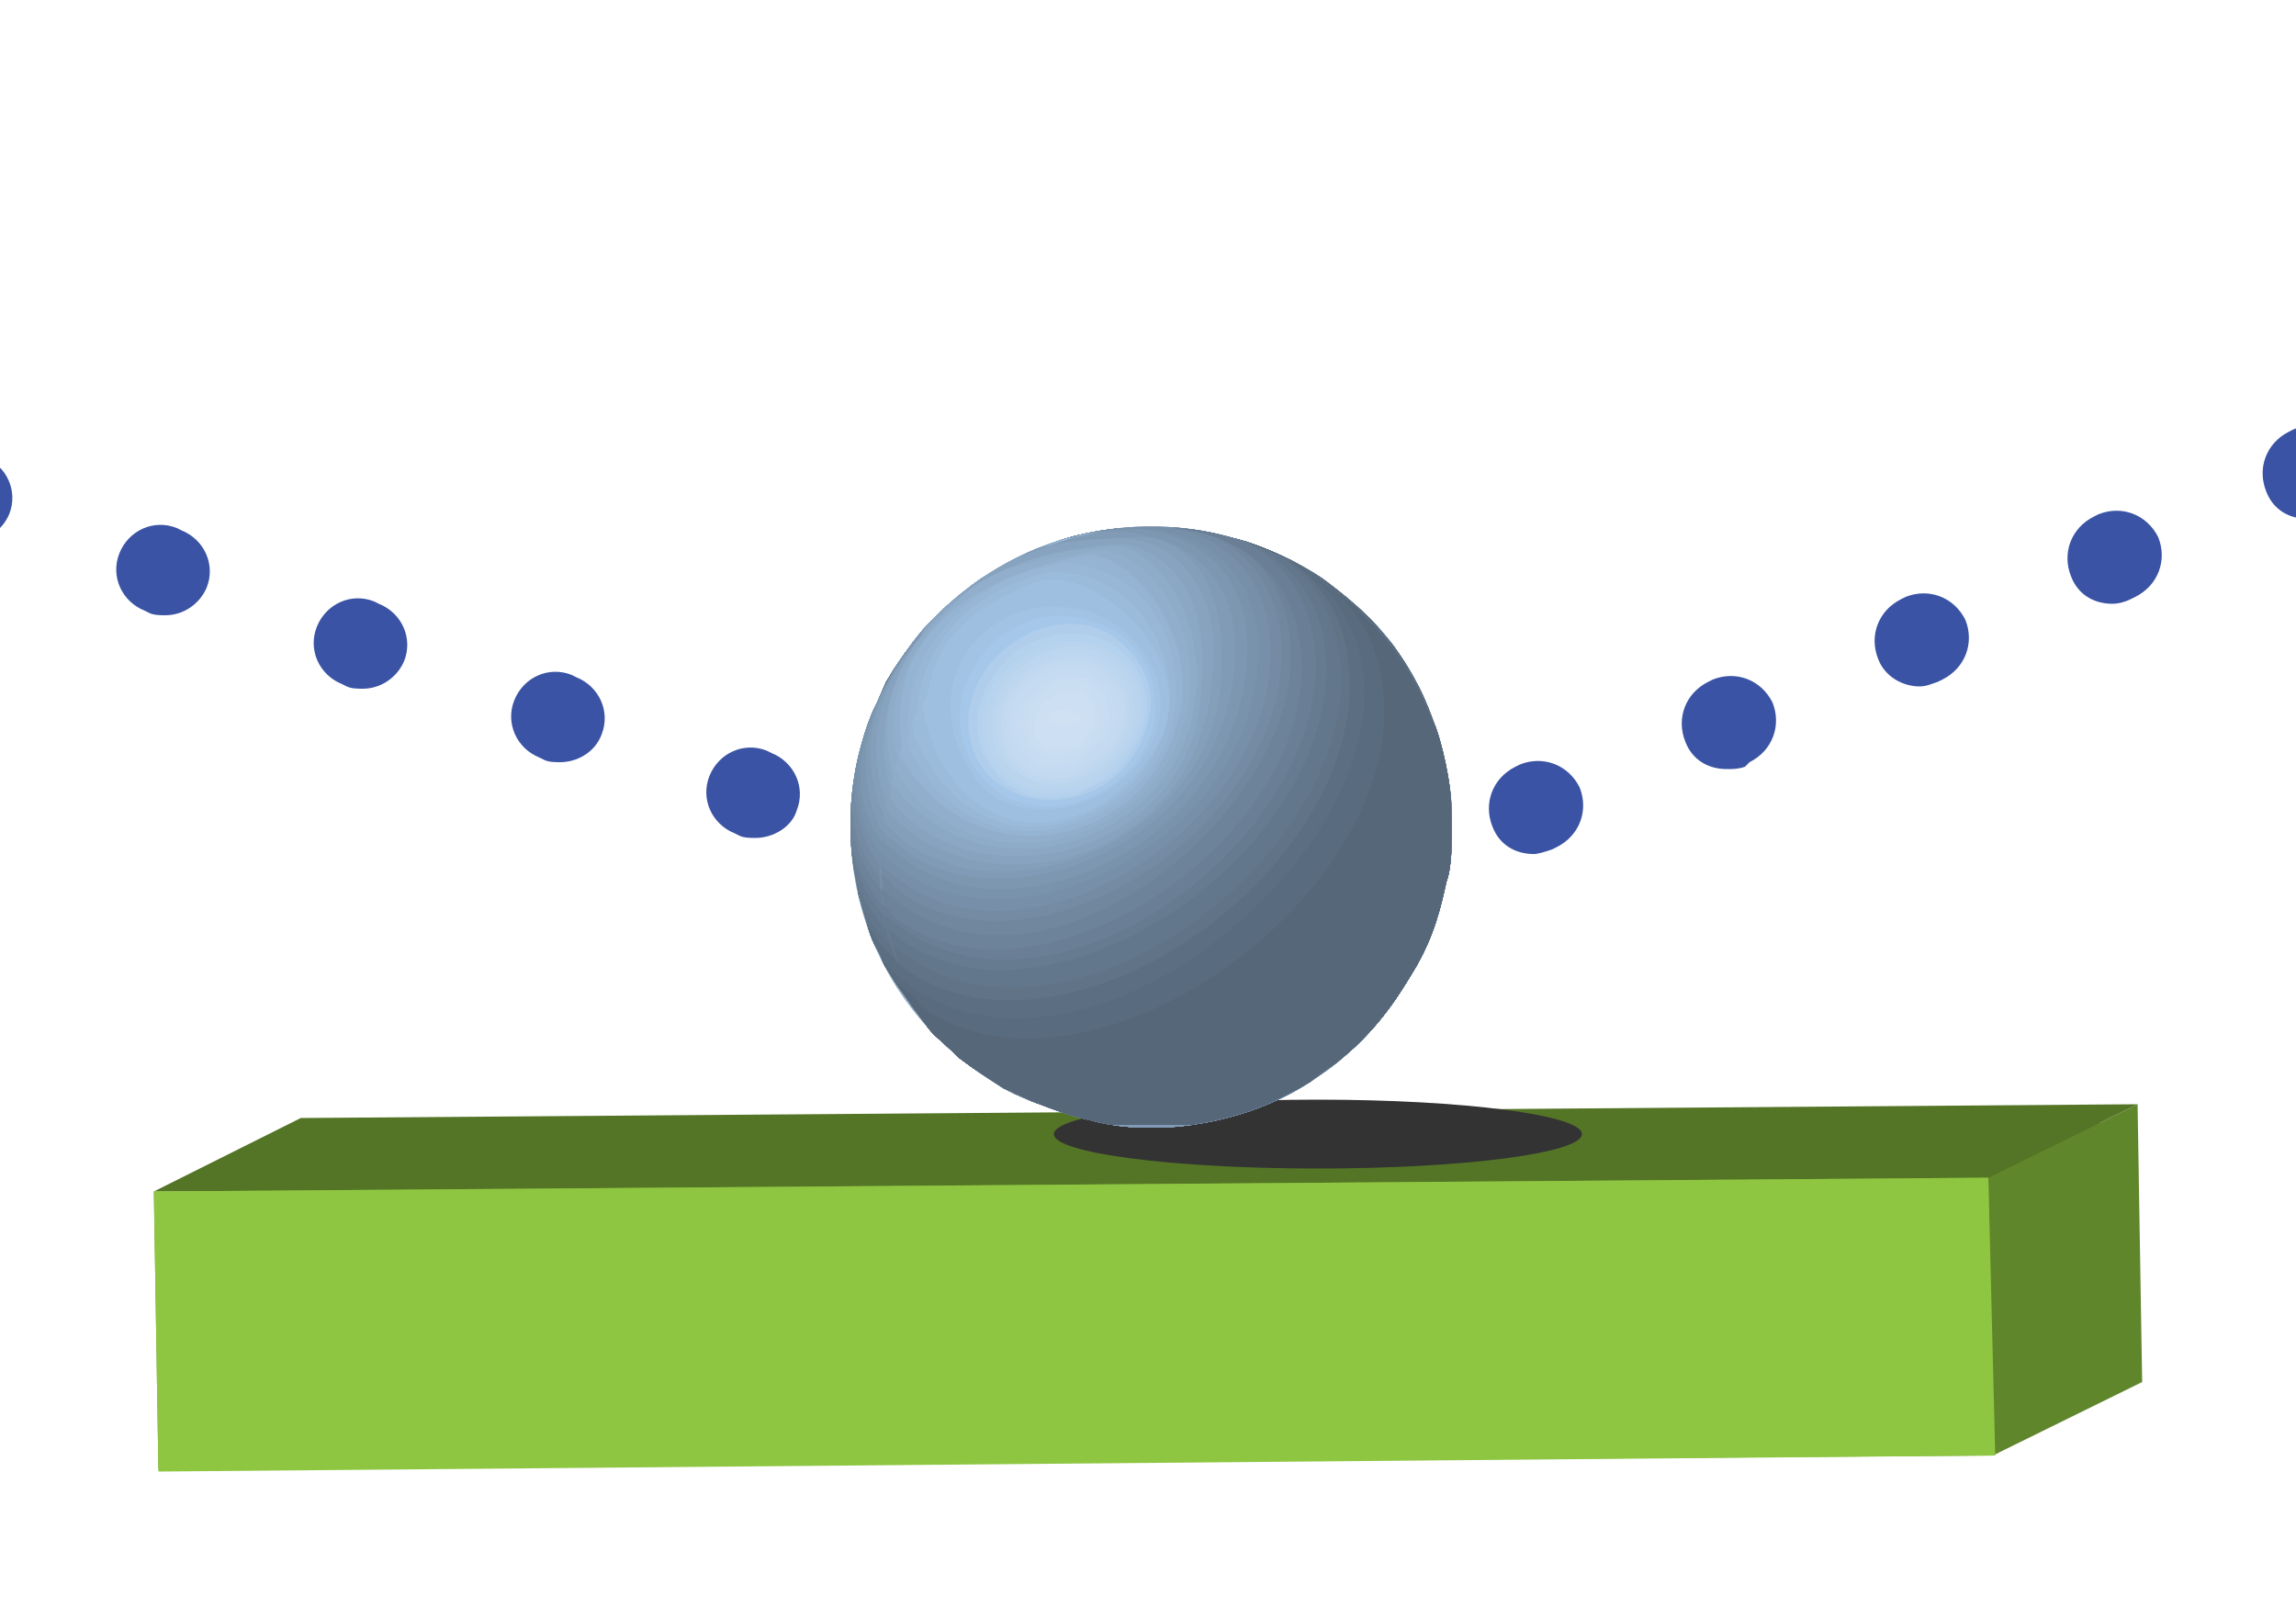<?xml version="1.0" encoding="utf-8"?>
<!-- Generator: Adobe Illustrator 24.0.1, SVG Export Plug-In . SVG Version: 6.00 Build 0)  -->
<svg  class="srw-beamline-item-icon" version="1.1" id="Sample" xmlns="http://www.w3.org/2000/svg" xmlns:xlink="http://www.w3.org/1999/xlink" x="0px" y="0px"
	 viewBox="10 -10 100 70" style="enable-background:new 0 0 612 792;" xml:space="preserve">
<style type="text/css">
	.sample-st0{enable-background:new    ;}
	.sample-st1{fill:#60862C;}
	.sample-st2{fill:#547526;}
	.sample-st3{fill:#74A135;}
	.sample-st4{fill:#8EC641;}
	.sample-st5{fill:#333333;}
	.sample-st6{fill:#3A53A4;}
	.sample-st7{clip-path:url(#SAMPLE_SVGID_2_);enable-background:new    ;}
	.sample-st8{fill:#7D97B1;}
	.sample-st9{fill:#7A93AC;}
	.sample-st10{fill:#778FA8;}
	.sample-st11{fill:#748BA3;}
	.sample-st12{fill:#70879E;}
	.sample-st13{fill:#6D839A;}
	.sample-st14{fill:#6A7F95;}
	.sample-st15{fill:#667B90;}
	.sample-st16{fill:#63778C;}
	.sample-st17{fill:#607387;}
	.sample-st18{fill:#5C6F82;}
	.sample-st19{fill:#596B7E;}
	.sample-st20{fill:#566779;}
	.sample-st21{fill:#819BB6;}
	.sample-st22{fill:#849FBA;}
	.sample-st23{fill:#87A3BF;}
	.sample-st24{fill:#8BA7C4;}
	.sample-st25{fill:#8EABC8;}
	.sample-st26{fill:#91AFCD;}
	.sample-st27{fill:#95B3D2;}
	.sample-st28{fill:#98B7D6;}
	.sample-st29{fill:#9BBBDB;}
	.sample-st30{fill:#9EBFE0;}
	.sample-st31{fill:#A2C3E4;}
	.sample-st32{fill:#A5C7E9;}
	.sample-st33{fill:#B0CEEC;}
	.sample-st34{fill:#B4D1ED;}
	.sample-st35{fill:#B8D3EE;}
	.sample-st36{fill:#BBD4EE;}
	.sample-st37{fill:#BDD6EF;}
	.sample-st38{fill:#BFD7EF;}
	.sample-st39{fill:#C2D9F0;}
	.sample-st40{fill:#C4DAF0;}
	.sample-st41{fill:#C5DBF1;}
	.sample-st42{fill:#C7DCF1;}
	.sample-st43{fill:#C9DDF2;}
	.sample-st44{fill:#CADEF2;}
	.sample-st45{fill:#CCDFF3;}
	.sample-st46{fill:#CDE0F3;}
	.sample-st47{fill:#CFE1F3;}
	.sample-st48{clip-path:url(#SAMPLE_SVGID_4_);enable-background:new    ;}
</style>
<g>
	<g>
		<g>
			<g>
				<g class="sample-st0">
					<g>
						<polygon class="sample-st1" points="17.5,42.7 24,39.5 24.2,50 17.7,53.2 						"/>
					</g>
					<g>
						<polygon class="sample-st2" points="17.7,53.2 24.2,50 102.5,49.4 96,52.6 						"/>
					</g>
					<g>
						<polygon class="sample-st2" points="17.5,42.7 24,39.5 102.3,38.9 95.8,42.1 						"/>
					</g>
					<g>
						<polygon class="sample-st3" points="95.8,42.1 96,52.6 17.7,53.2 17.5,42.7 						"/>
					</g>
					<g>
						<polygon class="sample-st1" points="95.8,42.1 102.3,38.9 102.5,49.4 96,52.6 						"/>
					</g>
					<g>
						<polygon class="sample-st1" points="96.6,41.3 103.1,38.1 103.3,50.2 96.8,53.4 						"/>
					</g>
					<g>
						<polygon class="sample-st2" points="16.7,41.9 23.1,38.7 103.1,38.1 96.6,41.3 						"/>
					</g>
					<g>
						<path class="sample-st3" d="M16.7,41.9l79.9-0.6l0.2,12.1L16.9,54L16.7,41.9z M96,52.6l-0.2-10.5l-78.3,0.6l0.2,10.5L96,52.6"/>
					</g>
				</g>
			</g>
		</g>
		<polygon class="sample-st4" points="96.9,53.4 16.9,54.1 16.7,41.9 96.6,41.3 		"/>
	</g>
	<ellipse class="sample-st5" cx="67.4" cy="39.4" rx="11.5" ry="1.5"/>
	<path class="sample-st6" d="M76.8,27.2c-0.8,0-1.5-0.4-1.8-1.2c-0.4-1,0-2.1,1-2.6l0.2-0.1c1-0.4,2.1,0,2.6,1c0.4,1,0,2.1-1,2.6L77.6,27
		C77.3,27.1,77,27.2,76.8,27.2z M42.9,26.5c-0.2,0-0.5,0-0.7-0.1l-0.2-0.1c-1-0.4-1.5-1.5-1.1-2.5c0.4-1,1.5-1.5,2.5-1.1l0.2,0.1
		c1,0.4,1.5,1.5,1.1,2.5C44.5,26,43.7,26.5,42.9,26.5z M85.2,23.5c-0.8,0-1.5-0.4-1.8-1.2c-0.4-1,0-2.1,1-2.6l0.2-0.1
		c1-0.4,2.1,0,2.6,1c0.4,1,0,2.1-1,2.6L86,23.4C85.7,23.5,85.5,23.5,85.2,23.5z M34.4,23.2c-0.2,0-0.5,0-0.7-0.1L33.5,23
		c-1-0.4-1.5-1.5-1.1-2.5c0.4-1,1.5-1.5,2.5-1.1l0.2,0.1c1,0.4,1.5,1.5,1.1,2.5C35.9,22.8,35.1,23.2,34.4,23.2z M25.8,20
		c-0.2,0-0.5,0-0.7-0.1l-0.2-0.1c-1-0.4-1.5-1.5-1.1-2.5c0.4-1,1.5-1.5,2.5-1.1l0.2,0.1c1,0.4,1.5,1.5,1.1,2.5
		C27.3,19.5,26.6,20,25.8,20z M93.6,19.9c-0.7,0-1.5-0.4-1.8-1.2c-0.4-1,0-2.1,1-2.6l0.2-0.1c1-0.4,2.1,0,2.6,1c0.4,1,0,2.1-1,2.6
		l-0.2,0.1C94.1,19.8,93.9,19.9,93.6,19.9z M17.2,16.8c-0.2,0-0.5,0-0.7-0.1l-0.2-0.1c-1-0.4-1.5-1.5-1.1-2.5c0.4-1,1.5-1.5,2.5-1.1
		l0.2,0.1c1,0.4,1.5,1.5,1.1,2.5C18.7,16.3,18,16.8,17.2,16.8z M102,16.3c-0.8,0-1.5-0.4-1.8-1.2c-0.4-1,0-2.1,1-2.6l0.2-0.1
		c1-0.4,2.1,0,2.6,1c0.4,1,0,2.1-1,2.6l-0.2,0.1C102.6,16.2,102.3,16.3,102,16.3z M8.6,13.6c-0.2,0-0.5,0-0.7-0.1l-0.2-0.1
		c-1-0.4-1.5-1.5-1.1-2.5s1.5-1.5,2.5-1.1l0.2,0.1c1,0.4,1.5,1.5,1.1,2.5C10.1,13.1,9.4,13.6,8.6,13.6z M110.5,12.6
		c-0.8,0-1.5-0.4-1.8-1.2c-0.4-1,0-2.1,1-2.6l0.2-0.1c1-0.4,2.1,0,2.6,1c0.4,1,0,2.1-1,2.6l-0.2,0.1C111,12.6,110.7,12.6,110.5,12.6
		z"/>
	<g>
		<g>
			<g>
				<g class="sample-st0">
					<g class="sample-st0">
						<defs>
							<path id="SAMPLE_SVGID_1_" class="sample-st0" d="M53.7,37.4c1.8,1,4.1,1.5,6.4,1.2C57.8,38.9,55.6,38.4,53.7,37.4
								c-0.4-0.2-0.8-0.5-1.2-0.7c-0.6-0.5-1.1-0.9-1.6-1.4c-0.7-0.8-0.9-0.9-1.4-1.6c-0.7-1-1.1-1.8-1.1-1.8
								c-0.4-0.9-0.5-1.1-0.8-2c-0.2-0.5-0.3-1.3-0.4-1.8c-0.3-2-0.1-3.2,0-4.3c0,0,0.1-0.9,0.5-2.1c0.2-0.7,0.3-0.9,0.9-2
								c0,0,0.7-1.3,2-2.7c1.2-1.3,3.3-3,6.4-3.7c3.4-0.8,6.3,0,7.3,0.3c0.9,0.3,2.1,0.8,3.3,1.6c0.8,0.6,2,1.5,3,2.8
								c1.1,1.5,1.5,2.5,1.9,3.6c0.1,0.4,0.6,1.9,0.7,3.2c0.1,1.8-0.1,3-0.2,3.5c-0.2,1-0.3,1.3-0.6,2.1c-0.4,1.1-0.9,1.9-0.9,2
								c-0.7,1.2-1.2,1.7-1.9,2.5c-0.5,0.5-1,1-1.7,1.5c-0.1,0.1-1.8,1.4-4.1,2c-0.6,0.2-2.6,0.7-5.1,0.4c-1.3-0.2-2.2-0.5-2.6-0.6
								C55.1,38.1,54.4,37.8,53.7,37.4z"/>
						</defs>
						<clipPath id="SAMPLE_SVGID_2_">
							<use xlink:href="#SAMPLE_SVGID_1_"  style="overflow:visible;"/>
						</clipPath>
						<g class="sample-st7">
							<path class="sample-st8" d="M53.7,37.4c11.6,6.1,22.4-5.1,18.9-15.6c-3.8-11.2-19.5-11.9-24.4-1.2C45.8,25.9,46.9,33.4,53.7,37.4
								c1.8,1,4.1,1.5,6.4,1.2C57.8,38.9,55.6,38.4,53.7,37.4"/>
							<g>
								<path class="sample-st8" d="M66.4,37.6c-4,2-6.2,1.1-6.2,1l0,0l0,0c-2.4,0.3-4.6-0.1-6.4-1.2c0.2,0.1,0.5,0.2,0.7,0.4
									c0.3,0.1,0.7,0.3,1,0.4l0.6,0.2c0.2,0.1,0.5,0.1,0.6,0.2l0.4,0.1c0.1,0,0.3,0.1,0.5,0.1l0.4,0.1c0.1,0,0.3,0,0.4,0.1l0.3,0
									c0.1,0,0.2,0,0.3,0l0.3,0c0.1,0,0.2,0,0.3,0l0.3,0c0.1,0,0.2,0,0.3,0l0.3,0c0.1,0,0.2,0,0.3,0l0.3,0c0.1,0,0.2,0,0.3,0
									l0.3,0c0.1,0,0.2,0,0.3,0l0.4-0.1c1-0.2,1.6-0.3,2.7-0.7l0.7-0.3c0.3-0.2,0.8-0.4,1.1-0.6L66.4,37.6"/>
								<path class="sample-st8" d="M60.1,38.6c-3.6-0.2-5.9-7.5,0-12.6c4.2-3.6,13-3.2,12.5,3c-0.1,0.7-0.2,2.9-2.6,5.6
									c0.3-0.4,0.7-0.9,1-1.2c0.2-0.3,0.4-0.7,0.6-1l0.5-0.9c0.1-0.3,0.3-0.7,0.4-1.1l0.3-1c0.1-0.3,0.2-0.8,0.3-1.1l0.1-1
									c0-0.4,0.1-0.9,0.1-1.3l0-1.1c0-0.3-0.1-0.8-0.1-1.1l-0.2-1c-0.1-0.3-0.2-0.8-0.3-1.1l-0.4-0.9c-0.1-0.3-0.3-0.7-0.5-1
									l-0.5-0.9c-0.2-0.3-0.5-0.7-0.7-0.9l-0.6-0.7c-0.2-0.3-0.6-0.6-0.8-0.8l-0.7-0.6c-0.9-0.7-1-0.8-1.7-1.2L66,14.2
									c-0.3-0.1-0.7-0.3-1-0.4l-0.6-0.2c-0.2-0.1-0.5-0.1-0.6-0.2l-0.4-0.1c-0.1,0-0.3-0.1-0.5-0.1l-0.4-0.1c-0.1,0-0.3,0-0.4-0.1
									l-0.3,0c-0.1,0-0.2,0-0.3,0l-0.3,0c-0.1,0-0.2,0-0.3,0l-0.3,0c-0.1,0-0.2,0-0.3,0l-0.3,0c-0.1,0-0.2,0-0.3,0l-0.3,0
									c-0.1,0-0.2,0-0.3,0l-0.3,0c-0.1,0-0.2,0-0.3,0L58,13.1c-1.2,0.2-1.8,0.4-2.8,0.8l-0.7,0.3c-0.9,0.5-0.9,0.5-1.4,0.8
									l-0.7,0.5c-0.3,0.3-0.7,0.6-1,0.9L50.6,17c-0.2,0.3-0.6,0.6-0.8,0.9l-0.6,0.8c-0.2,0.3-0.4,0.7-0.6,1l-0.4,0.9
									c-0.1,0.3-0.3,0.7-0.4,1.1l-0.3,1c-0.1,0.3-0.2,0.8-0.2,1.1l-0.1,1c0,0.3-0.1,0.8-0.1,1.2l0,1.1c0.1,0.6,0.2,1.3,0.3,1.9
									l0.3,1c0.1,0.3,0.3,0.7,0.4,1.1l0.4,0.9c0.2,0.3,0.4,0.7,0.6,1l0.6,0.8c0.2,0.3,0.5,0.6,0.7,0.9l0.7,0.7
									c0.3,0.2,0.6,0.6,0.9,0.8l0.7,0.5c0.3,0.2,0.8,0.5,1.2,0.7C55.6,38.4,57.8,38.9,60.1,38.6"/>
							</g>
							<g>
								<path class="sample-st9" d="M64.8,38.2c-2.7,0.9-3.9,0.7-5.3,0.4c-2.1,0.2-4.1-0.3-5.8-1.3c0.2,0.1,0.5,0.2,0.7,0.4
									c0.3,0.1,0.7,0.3,1,0.4l0.6,0.2c0.2,0.1,0.5,0.1,0.6,0.2l0.4,0.1c0.1,0,0.3,0.1,0.5,0.1l0.4,0.1c0.1,0,0.3,0,0.4,0.1l0.3,0
									c0.1,0,0.2,0,0.3,0l0.3,0c0.1,0,0.2,0,0.3,0l0.3,0c0.1,0,0.2,0,0.3,0l0.3,0c0.1,0,0.2,0,0.3,0l0.3,0c0.1,0,0.2,0,0.3,0
									l0.3,0c0.1,0,0.2,0,0.3,0l0.4-0.1C63,38.8,63.7,38.7,64.8,38.2L64.8,38.2"/>
								<path class="sample-st9" d="M59.5,38.7c-6.2-1.9-3.5-11.5,2.7-14.3c6.1-2.8,12.3-0.1,10.2,6.4c-0.4,1.1-0.9,1.9-1,2.2
									c0.2-0.4,0.5-1,0.8-1.4c0.1-0.3,0.3-0.7,0.4-1.1l0.3-1c0.1-0.3,0.2-0.8,0.3-1.1l0.1-1c0-0.4,0.1-0.9,0.1-1.3l0-1.1
									c0-0.3-0.1-0.8-0.1-1.1l-0.2-1c-0.1-0.3-0.2-0.8-0.3-1.1l-0.4-0.9c-0.1-0.3-0.3-0.7-0.5-1l-0.5-0.9
									c-0.2-0.3-0.5-0.7-0.7-0.9l-0.6-0.7c-0.2-0.3-0.6-0.6-0.8-0.8l-0.7-0.6c-0.9-0.7-1-0.8-1.7-1.2L66,14.2
									c-0.3-0.1-0.7-0.3-1-0.4l-0.6-0.2c-0.2-0.1-0.5-0.1-0.6-0.2l-0.4-0.1c-0.1,0-0.3-0.1-0.5-0.1l-0.4-0.1c-0.1,0-0.3,0-0.4-0.1
									l-0.3,0c-0.1,0-0.2,0-0.3,0l-0.3,0c-0.1,0-0.2,0-0.3,0l-0.3,0c-0.1,0-0.2,0-0.3,0l-0.3,0c-0.1,0-0.2,0-0.3,0l-0.3,0
									c-0.1,0-0.2,0-0.3,0l-0.3,0c-0.1,0-0.2,0-0.3,0L58,13.1c-1.2,0.2-1.8,0.4-2.8,0.8l-0.7,0.3c-0.9,0.5-0.9,0.5-1.4,0.8
									l-0.7,0.5c-0.3,0.3-0.7,0.6-1,0.9L50.6,17c-0.2,0.3-0.6,0.6-0.8,0.9l-0.6,0.8c-0.2,0.3-0.4,0.7-0.6,1l-0.4,0.9
									c-0.1,0.3-0.3,0.7-0.4,1.1l-0.3,1c-0.1,0.3-0.2,0.8-0.2,1.1l-0.1,1c0,0.3-0.1,0.8-0.1,1.2l0,1.1c0.1,0.6,0.2,1.3,0.3,1.9
									l0.3,1c0.1,0.3,0.3,0.7,0.4,1.1l0.4,0.9c0.2,0.3,0.4,0.7,0.6,1l0.6,0.8c0.2,0.3,0.5,0.6,0.7,0.9l0.7,0.7
									c0.3,0.2,0.6,0.6,0.9,0.8l0.7,0.5c0.3,0.2,0.8,0.5,1.2,0.7C55.4,38.4,57.4,38.8,59.5,38.7"/>
							</g>
							<g>
								<path class="sample-st10" d="M63.4,38.7c-1.9,0.4-2.9,0.4-4.5,0c-1.9,0-3.7-0.4-5.2-1.3c0.2,0.1,0.5,0.2,0.7,0.4
									c0.3,0.1,0.7,0.3,1,0.4l0.6,0.2c0.2,0.1,0.5,0.1,0.6,0.2l0.4,0.1c0.1,0,0.3,0.1,0.5,0.1l0.4,0.1c0.1,0,0.3,0,0.4,0.1l0.3,0
									c0.1,0,0.2,0,0.3,0l0.3,0c0.1,0,0.2,0,0.3,0l0.3,0c0.1,0,0.2,0,0.3,0l0.3,0c0.1,0,0.2,0,0.3,0l0.3,0c0.1,0,0.2,0,0.3,0
									l0.3,0c0.1,0,0.2,0,0.3,0l0.4-0.1c0.6-0.1,0.9-0.2,1.6-0.4L63.4,38.7"/>
								<path class="sample-st10" d="M58.9,38.7c-6.2-2.4-3.1-11.9,3.3-14.8c6.4-2.9,12.6,0.1,10,7c-0.1,0.2-0.2,0.5-0.3,0.7l0.4-0.9
									l0.1-0.3l0.3-1c0.1-0.3,0.2-0.8,0.3-1.1l0.1-1c0-0.4,0.1-0.9,0.1-1.3l0-1.1c0-0.3-0.1-0.8-0.1-1.1l-0.2-1
									c-0.1-0.3-0.2-0.8-0.3-1.1l-0.4-0.9c-0.1-0.3-0.3-0.7-0.5-1l-0.5-0.9c-0.2-0.3-0.5-0.7-0.7-0.9l-0.6-0.7
									c-0.2-0.3-0.6-0.6-0.8-0.8l-0.7-0.6c-0.9-0.7-1-0.8-1.7-1.2L66,14.2c-0.3-0.1-0.7-0.3-1-0.4l-0.6-0.2
									c-0.2-0.1-0.5-0.1-0.6-0.2l-0.4-0.1c-0.1,0-0.3-0.1-0.5-0.1l-0.4-0.1c-0.1,0-0.3,0-0.4-0.1l-0.3,0c-0.1,0-0.2,0-0.3,0
									l-0.3,0c-0.1,0-0.2,0-0.3,0l-0.3,0c-0.1,0-0.2,0-0.3,0l-0.3,0c-0.1,0-0.2,0-0.3,0l-0.3,0c-0.1,0-0.2,0-0.3,0l-0.3,0
									c-0.1,0-0.2,0-0.3,0L58,13.1c-1.2,0.2-1.8,0.4-2.8,0.8l-0.7,0.3c-0.9,0.5-0.9,0.5-1.4,0.8l-0.7,0.5c-0.3,0.3-0.7,0.6-1,0.9
									L50.6,17c-0.2,0.3-0.6,0.6-0.8,0.9l-0.6,0.8c-0.2,0.3-0.4,0.7-0.6,1l-0.4,0.9c-0.1,0.3-0.3,0.7-0.4,1.1l-0.3,1
									c-0.1,0.3-0.2,0.8-0.2,1.1l-0.1,1c0,0.3-0.1,0.8-0.1,1.2l0,1.1c0.1,0.6,0.2,1.3,0.3,1.9l0.3,1c0.1,0.3,0.3,0.7,0.4,1.1
									l0.4,0.9c0.2,0.3,0.4,0.7,0.6,1l0.6,0.8c0.2,0.3,0.5,0.6,0.7,0.9l0.7,0.7c0.3,0.2,0.6,0.6,0.9,0.8l0.7,0.5
									c0.3,0.2,0.8,0.5,1.2,0.7C55.2,38.3,57,38.7,58.9,38.7"/>
							</g>
							<g>
								<path class="sample-st11" d="M62.2,38.9c-0.7,0.1-2.2,0.3-3.8-0.3c-1.7,0-3.3-0.5-4.7-1.3c0.2,0.1,0.5,0.2,0.7,0.4
									c0.3,0.1,0.7,0.3,1,0.4l0.6,0.2c0.2,0.1,0.5,0.1,0.6,0.2l0.4,0.1c0.1,0,0.3,0.1,0.5,0.1l0.4,0.1c0.1,0,0.3,0,0.4,0.1l0.3,0
									c0.1,0,0.2,0,0.3,0l0.3,0c0.1,0,0.2,0,0.3,0l0.3,0c0.1,0,0.2,0,0.3,0l0.3,0c0.1,0,0.2,0,0.3,0l0.3,0c0.1,0,0.2,0,0.3,0
									l0.3,0c0.1,0,0.2,0,0.3,0l0.4-0.1l0.2,0L62.2,38.9"/>
								<path class="sample-st11" d="M58.4,38.7c-6-2.3-3.6-11.8,3.8-15.3c7-3.2,12.5,0.6,10.2,7.1l0.3-1c0.1-0.3,0.2-0.8,0.3-1.1l0.1-1
									c0-0.4,0.1-0.9,0.1-1.3l0-1.1c0-0.3-0.1-0.8-0.1-1.1l-0.2-1c-0.1-0.3-0.2-0.8-0.3-1.1l-0.4-0.9c-0.1-0.3-0.3-0.7-0.5-1
									l-0.5-0.9c-0.2-0.3-0.5-0.7-0.7-0.9l-0.6-0.7c-0.2-0.3-0.6-0.6-0.8-0.8l-0.7-0.6c-0.9-0.7-1-0.8-1.7-1.2L66,14.2
									c-0.3-0.1-0.7-0.3-1-0.4l-0.6-0.2c-0.2-0.1-0.5-0.1-0.6-0.2l-0.4-0.1c-0.1,0-0.3-0.1-0.5-0.1l-0.4-0.1c-0.1,0-0.3,0-0.4-0.1
									l-0.3,0c-0.1,0-0.2,0-0.3,0l-0.3,0c-0.1,0-0.2,0-0.3,0l-0.3,0c-0.1,0-0.2,0-0.3,0l-0.3,0c-0.1,0-0.2,0-0.3,0l-0.3,0
									c-0.1,0-0.2,0-0.3,0l-0.3,0c-0.1,0-0.2,0-0.3,0L58,13.1c-1.2,0.2-1.8,0.4-2.8,0.8l-0.7,0.3c-0.9,0.5-0.9,0.5-1.4,0.8
									l-0.7,0.5c-0.3,0.3-0.7,0.6-1,0.9L50.6,17c-0.2,0.3-0.6,0.6-0.8,0.9l-0.6,0.8c-0.2,0.3-0.4,0.7-0.6,1l-0.4,0.9
									c-0.1,0.3-0.3,0.7-0.4,1.1l-0.3,1c-0.1,0.3-0.2,0.8-0.2,1.1l-0.1,1c0,0.3-0.1,0.8-0.1,1.2l0,1.1c0.1,0.6,0.2,1.3,0.3,1.9
									l0.3,1c0.1,0.3,0.3,0.7,0.4,1.1l0.4,0.9c0.2,0.3,0.4,0.7,0.6,1l0.6,0.8c0.2,0.3,0.5,0.6,0.7,0.9l0.7,0.7
									c0.3,0.2,0.6,0.6,0.9,0.8l0.7,0.5c0.3,0.2,0.8,0.5,1.2,0.7C55.1,38.2,56.7,38.6,58.4,38.7"/>
							</g>
							<g>
								<path class="sample-st12" d="M61.1,39.1c-1.2,0.1-2.3-0.1-3.1-0.4c-1.5-0.1-3-0.5-4.2-1.3c0.2,0.1,0.5,0.2,0.7,0.4
									c0.3,0.1,0.7,0.3,1,0.4l0.6,0.2c0.2,0.1,0.5,0.1,0.6,0.2l0.4,0.1c0.1,0,0.3,0.1,0.5,0.1l0.4,0.1c0.1,0,0.3,0,0.4,0.1l0.3,0
									c0.1,0,0.2,0,0.3,0l0.3,0c0.1,0,0.2,0,0.3,0l0.3,0c0.1,0,0.2,0,0.3,0l0.3,0c0.1,0,0.2,0,0.3,0l0.3,0l0.2,0L61.1,39.1"/>
								<path class="sample-st12" d="M58,38.7c-6.3-2.4-3.5-12.2,4.3-15.8c6.7-3,12.1,0.4,10.5,6.6l0.2-1l0-0.1l0.1-1
									c0-0.4,0.1-0.9,0.1-1.3l0-1.1c0-0.3-0.1-0.8-0.1-1.1l-0.2-1c-0.1-0.3-0.2-0.8-0.3-1.1l-0.4-0.9c-0.1-0.3-0.3-0.7-0.5-1
									l-0.5-0.9c-0.2-0.3-0.5-0.7-0.7-0.9l-0.6-0.7c-0.2-0.3-0.6-0.6-0.8-0.8l-0.7-0.6c-0.9-0.7-1-0.8-1.7-1.2L66,14.2
									c-0.3-0.1-0.7-0.3-1-0.4l-0.6-0.2c-0.2-0.1-0.5-0.1-0.6-0.2l-0.4-0.1c-0.1,0-0.3-0.1-0.5-0.1l-0.4-0.1c-0.1,0-0.3,0-0.4-0.1
									l-0.3,0c-0.1,0-0.2,0-0.3,0l-0.3,0c-0.1,0-0.2,0-0.3,0l-0.3,0c-0.1,0-0.2,0-0.3,0l-0.3,0c-0.1,0-0.2,0-0.3,0l-0.3,0
									c-0.1,0-0.2,0-0.3,0l-0.3,0c-0.1,0-0.2,0-0.3,0L58,13.1c-1.2,0.2-1.8,0.4-2.8,0.8l-0.7,0.3c-0.9,0.5-0.9,0.5-1.4,0.8
									l-0.7,0.5c-0.3,0.3-0.7,0.6-1,0.9L50.6,17c-0.2,0.3-0.6,0.6-0.8,0.9l-0.6,0.8c-0.2,0.3-0.4,0.7-0.6,1l-0.4,0.9
									c-0.1,0.3-0.3,0.7-0.4,1.1l-0.3,1c-0.1,0.3-0.2,0.8-0.2,1.1l-0.1,1c0,0.3-0.1,0.8-0.1,1.2l0,1.1c0.1,0.6,0.2,1.3,0.3,1.9
									l0.3,1c0.1,0.3,0.3,0.7,0.4,1.1l0.4,0.9c0.2,0.3,0.4,0.7,0.6,1l0.6,0.8c0.2,0.3,0.5,0.6,0.7,0.9l0.7,0.7
									c0.3,0.2,0.6,0.6,0.9,0.8l0.7,0.5c0.3,0.2,0.8,0.5,1.2,0.7C55,38.1,56.4,38.6,58,38.7"/>
							</g>
							<g>
								<path class="sample-st13" d="M60.1,39.1c-0.4,0-1.6,0-2.6-0.5c-1.3-0.2-2.6-0.6-3.7-1.2c0.2,0.1,0.5,0.2,0.7,0.4
									c0.3,0.1,0.7,0.3,1,0.4l0.6,0.2c0.2,0.1,0.5,0.1,0.6,0.2l0.4,0.1c0.1,0,0.3,0.1,0.5,0.1l0.4,0.1c0.1,0,0.3,0,0.4,0.1l0.3,0
									c0.1,0,0.2,0,0.3,0l0.3,0c0.1,0,0.2,0,0.3,0l0.3,0C59.9,39.1,60,39.1,60.1,39.1C60.1,39.1,60.1,39.1,60.1,39.1
									C60.1,39.1,60.1,39.1,60.1,39.1"/>
								<path class="sample-st13" d="M57.4,38.6c-6.3-2.5-3.4-12.5,4.8-16.2c5.8-2.7,12-0.5,10.8,6.1c0.1-0.4,0.1-0.8,0.2-1.2
									c0-0.4,0.1-0.9,0.1-1.3l0-1.1c0-0.3-0.1-0.8-0.1-1.1l-0.2-1c-0.1-0.3-0.2-0.8-0.3-1.1l-0.4-0.9c-0.1-0.3-0.3-0.7-0.5-1
									l-0.5-0.9c-0.2-0.3-0.5-0.7-0.7-0.9l-0.6-0.7c-0.2-0.3-0.6-0.6-0.8-0.8l-0.7-0.6c-0.9-0.7-1-0.8-1.7-1.2L66,14.2
									c-0.3-0.1-0.7-0.3-1-0.4l-0.6-0.2c-0.2-0.1-0.5-0.1-0.6-0.2l-0.4-0.1c-0.1,0-0.3-0.1-0.5-0.1l-0.4-0.1c-0.1,0-0.3,0-0.4-0.1
									l-0.3,0c-0.1,0-0.2,0-0.3,0l-0.3,0c-0.1,0-0.2,0-0.3,0l-0.3,0c-0.1,0-0.2,0-0.3,0l-0.3,0c-0.1,0-0.2,0-0.3,0l-0.3,0
									c-0.1,0-0.2,0-0.3,0l-0.3,0c-0.1,0-0.2,0-0.3,0L58,13.1c-1.2,0.2-1.8,0.4-2.8,0.8l-0.7,0.3c-0.9,0.5-0.9,0.5-1.4,0.8
									l-0.7,0.5c-0.3,0.3-0.7,0.6-1,0.9L50.6,17c-0.2,0.3-0.6,0.6-0.8,0.9l-0.6,0.8c-0.2,0.3-0.4,0.7-0.6,1l-0.4,0.9
									c-0.1,0.3-0.3,0.7-0.4,1.1l-0.3,1c-0.1,0.3-0.2,0.8-0.2,1.1l-0.1,1c0,0.3-0.1,0.8-0.1,1.2l0,1.1c0.1,0.6,0.2,1.3,0.3,1.9
									l0.3,1c0.1,0.3,0.3,0.7,0.4,1.1l0.4,0.9c0.2,0.3,0.4,0.7,0.6,1l0.6,0.8c0.2,0.3,0.5,0.6,0.7,0.9l0.7,0.7
									c0.3,0.2,0.6,0.6,0.9,0.8l0.7,0.5c0.3,0.2,0.8,0.5,1.2,0.7C54.8,38,56.1,38.5,57.4,38.6"/>
							</g>
							<g>
								<path class="sample-st14" d="M59.1,39.1c-0.3,0-1.3-0.1-2.1-0.5c-1.2-0.2-2.2-0.6-3.2-1.1c0.2,0.1,0.5,0.2,0.7,0.4
									c0.3,0.1,0.7,0.3,1,0.4l0.6,0.2c0.2,0.1,0.5,0.1,0.6,0.2l0.4,0.1c0.1,0,0.3,0.1,0.5,0.1l0.4,0.1c0.1,0,0.3,0,0.4,0.1l0.3,0
									c0.1,0,0.2,0,0.3,0C59,39,59.1,39.1,59.1,39.1C59.1,39.1,59.1,39.1,59.1,39.1"/>
								<path class="sample-st14" d="M56.9,38.5c-6.4-2.7-3.1-13.2,5.4-16.8c5.7-2.4,11.5-0.4,10.9,5.8l0.1-1.1l0-0.5l0-1.1
									c0-0.3-0.1-0.8-0.1-1.1l-0.2-1c-0.1-0.3-0.2-0.8-0.3-1.1l-0.4-0.9c-0.1-0.3-0.3-0.7-0.5-1l-0.5-0.9
									c-0.2-0.3-0.5-0.7-0.7-0.9l-0.6-0.7c-0.2-0.3-0.6-0.6-0.8-0.8l-0.7-0.6c-0.9-0.7-1-0.8-1.7-1.2L66,14.2
									c-0.3-0.1-0.7-0.3-1-0.4l-0.6-0.2c-0.2-0.1-0.5-0.1-0.6-0.2l-0.4-0.1c-0.1,0-0.3-0.1-0.5-0.1l-0.4-0.1c-0.1,0-0.3,0-0.4-0.1
									l-0.3,0c-0.1,0-0.2,0-0.3,0l-0.3,0c-0.1,0-0.2,0-0.3,0l-0.3,0c-0.1,0-0.2,0-0.3,0l-0.3,0c-0.1,0-0.2,0-0.3,0l-0.3,0
									c-0.1,0-0.2,0-0.3,0l-0.3,0c-0.1,0-0.2,0-0.3,0L58,13.1c-1.2,0.2-1.8,0.4-2.8,0.8l-0.7,0.3c-0.9,0.5-0.9,0.5-1.4,0.8
									l-0.7,0.5c-0.3,0.3-0.7,0.6-1,0.9L50.6,17c-0.2,0.3-0.6,0.6-0.8,0.9l-0.6,0.8c-0.2,0.3-0.4,0.7-0.6,1l-0.4,0.9
									c-0.1,0.3-0.3,0.7-0.4,1.1l-0.3,1c-0.1,0.3-0.2,0.8-0.2,1.1l-0.1,1c0,0.3-0.1,0.8-0.1,1.2l0,1.1c0.1,0.6,0.2,1.3,0.3,1.9
									l0.3,1c0.1,0.3,0.3,0.7,0.4,1.1l0.4,0.9c0.2,0.3,0.4,0.7,0.6,1l0.6,0.8c0.2,0.3,0.5,0.6,0.7,0.9l0.7,0.7
									c0.3,0.2,0.6,0.6,0.9,0.8l0.7,0.5c0.3,0.2,0.8,0.5,1.2,0.7C54.7,38,55.8,38.3,56.9,38.5"/>
							</g>
							<g>
								<path class="sample-st15" d="M58,38.9c-0.6-0.1-1-0.2-1.6-0.5c-1-0.2-1.8-0.6-2.7-1c0.2,0.1,0.5,0.2,0.7,0.4c0.3,0.1,0.7,0.3,1,0.4
									l0.6,0.2c0.2,0.1,0.5,0.1,0.6,0.2l0.4,0.1c0.1,0,0.3,0.1,0.5,0.1L58,38.9l0.2,0L58,38.9"/>
								<path class="sample-st15" d="M56.4,38.4c-6.5-3-2.8-13.8,5.9-17.3c5.3-2.1,11-0.7,11,5.4c0-0.5,0-1.1,0-1.6c0-0.3-0.1-0.8-0.1-1.1
									l-0.2-1c-0.1-0.3-0.2-0.8-0.3-1.1l-0.4-0.9c-0.1-0.3-0.3-0.7-0.5-1l-0.5-0.9c-0.2-0.3-0.5-0.7-0.7-0.9l-0.6-0.7
									c-0.2-0.3-0.6-0.6-0.8-0.8l-0.7-0.6c-0.9-0.7-1-0.8-1.7-1.2L66,14.2c-0.3-0.1-0.7-0.3-1-0.4l-0.6-0.2
									c-0.2-0.1-0.5-0.1-0.6-0.2l-0.4-0.1c-0.1,0-0.3-0.1-0.5-0.1l-0.4-0.1c-0.1,0-0.3,0-0.4-0.1l-0.3,0c-0.1,0-0.2,0-0.3,0
									l-0.3,0c-0.1,0-0.2,0-0.3,0l-0.3,0c-0.1,0-0.2,0-0.3,0l-0.3,0c-0.1,0-0.2,0-0.3,0l-0.3,0c-0.1,0-0.2,0-0.3,0l-0.3,0
									c-0.1,0-0.2,0-0.3,0L58,13.1c-1.2,0.2-1.8,0.4-2.8,0.8l-0.7,0.3c-0.9,0.5-0.9,0.5-1.4,0.8l-0.7,0.5c-0.3,0.3-0.7,0.6-1,0.9
									L50.6,17c-0.2,0.3-0.6,0.6-0.8,0.9l-0.6,0.8c-0.2,0.3-0.4,0.7-0.6,1l-0.4,0.9c-0.1,0.3-0.3,0.7-0.4,1.1l-0.3,1
									c-0.1,0.3-0.2,0.8-0.2,1.1l-0.1,1c0,0.3-0.1,0.8-0.1,1.2l0,1.1c0.1,0.6,0.2,1.3,0.3,1.9l0.3,1c0.1,0.3,0.3,0.7,0.4,1.1
									l0.4,0.9c0.2,0.3,0.4,0.7,0.6,1l0.6,0.8c0.2,0.3,0.5,0.6,0.7,0.9l0.7,0.7c0.3,0.2,0.6,0.6,0.9,0.8l0.7,0.5
									c0.3,0.2,0.8,0.5,1.2,0.7C54.5,37.9,55.4,38.2,56.4,38.4"/>
							</g>
							<g>
								<path class="sample-st16" d="M57.2,38.8c-0.6-0.2-0.9-0.3-1.3-0.5c-0.8-0.2-1.5-0.5-2.1-0.9c0.2,0.1,0.5,0.2,0.7,0.4
									c0.3,0.1,0.7,0.3,1,0.4l0.6,0.2c0.2,0.1,0.5,0.1,0.6,0.2l0.4,0.1L57.2,38.8L57.2,38.8"/>
								<path class="sample-st16" d="M55.9,38.3c-7.1-3.5-1.9-14.7,6.4-17.8c5-1.9,10.7-0.5,11,5l-0.1-1.1l-0.1-0.6l-0.2-1
									c-0.1-0.3-0.2-0.8-0.3-1.1l-0.4-0.9c-0.1-0.3-0.3-0.7-0.5-1l-0.5-0.9c-0.2-0.3-0.5-0.7-0.7-0.9l-0.6-0.7
									c-0.2-0.3-0.6-0.6-0.8-0.8l-0.7-0.6c-0.9-0.7-1-0.8-1.7-1.2L66,14.2c-0.3-0.1-0.7-0.3-1-0.4l-0.6-0.2
									c-0.2-0.1-0.5-0.1-0.6-0.2l-0.4-0.1c-0.1,0-0.3-0.1-0.5-0.1l-0.4-0.1c-0.1,0-0.3,0-0.4-0.1l-0.3,0c-0.1,0-0.2,0-0.3,0
									l-0.3,0c-0.1,0-0.2,0-0.3,0l-0.3,0c-0.1,0-0.2,0-0.3,0l-0.3,0c-0.1,0-0.2,0-0.3,0l-0.3,0c-0.1,0-0.2,0-0.3,0l-0.3,0
									c-0.1,0-0.2,0-0.3,0L58,13.1c-1.2,0.2-1.8,0.4-2.8,0.8l-0.7,0.3c-0.9,0.5-0.9,0.5-1.4,0.8l-0.7,0.5c-0.3,0.3-0.7,0.6-1,0.9
									L50.6,17c-0.2,0.3-0.6,0.6-0.8,0.9l-0.6,0.8c-0.2,0.3-0.4,0.7-0.6,1l-0.4,0.9c-0.1,0.3-0.3,0.7-0.4,1.1l-0.3,1
									c-0.1,0.3-0.2,0.8-0.2,1.1l-0.1,1c0,0.3-0.1,0.8-0.1,1.2l0,1.1c0.1,0.6,0.2,1.3,0.3,1.9l0.3,1c0.1,0.3,0.3,0.7,0.4,1.1
									l0.4,0.9c0.2,0.3,0.4,0.7,0.6,1l0.6,0.8c0.2,0.3,0.5,0.6,0.7,0.9l0.7,0.7c0.3,0.2,0.6,0.6,0.9,0.8l0.7,0.5
									c0.3,0.2,0.8,0.5,1.2,0.7C54.4,37.8,55.1,38.1,55.9,38.3"/>
							</g>
							<g>
								<path class="sample-st17" d="M55.7,38.3c-0.1-0.1-0.3-0.1-0.5-0.2c-0.5-0.2-1-0.4-1.5-0.7c0.2,0.1,0.5,0.2,0.7,0.4
									c0.3,0.1,0.7,0.3,1,0.4l0.6,0.2l0.2,0.1l-0.3-0.1C55.8,38.4,55.8,38.3,55.7,38.3"/>
								<path class="sample-st17" d="M55.3,38.1c-7.3-3.8-1.6-15.2,7-18.3c5.7-2,10.4,0,10.9,4.6c-0.1-0.5-0.2-1.2-0.3-1.7
									c-0.1-0.3-0.2-0.8-0.3-1.1l-0.4-0.9c-0.1-0.3-0.3-0.7-0.5-1l-0.5-0.9c-0.2-0.3-0.5-0.7-0.7-0.9l-0.6-0.7
									c-0.2-0.3-0.6-0.6-0.8-0.8l-0.7-0.6c-0.9-0.7-1-0.8-1.7-1.2L66,14.2c-0.3-0.1-0.7-0.3-1-0.4l-0.6-0.2
									c-0.2-0.1-0.5-0.1-0.6-0.2l-0.4-0.1c-0.1,0-0.3-0.1-0.5-0.1l-0.4-0.1c-0.1,0-0.3,0-0.4-0.1l-0.3,0c-0.1,0-0.2,0-0.3,0
									l-0.3,0c-0.1,0-0.2,0-0.3,0l-0.3,0c-0.1,0-0.2,0-0.3,0l-0.3,0c-0.1,0-0.2,0-0.3,0l-0.3,0c-0.1,0-0.2,0-0.3,0l-0.3,0
									c-0.1,0-0.2,0-0.3,0L58,13.1c-1.2,0.2-1.8,0.4-2.8,0.8l-0.7,0.3c-0.9,0.5-0.9,0.5-1.4,0.8l-0.7,0.5c-0.3,0.3-0.7,0.6-1,0.9
									L50.6,17c-0.2,0.3-0.6,0.6-0.8,0.9l-0.6,0.8c-0.2,0.3-0.4,0.7-0.6,1l-0.4,0.9c-0.1,0.3-0.3,0.7-0.4,1.1l-0.3,1
									c-0.1,0.3-0.2,0.8-0.2,1.1l-0.1,1c0,0.3-0.1,0.8-0.1,1.2l0,1.1c0.1,0.6,0.2,1.3,0.3,1.9l0.3,1c0.1,0.3,0.3,0.7,0.4,1.1
									l0.4,0.9c0.2,0.3,0.4,0.7,0.6,1l0.6,0.8c0.2,0.3,0.5,0.6,0.7,0.9l0.7,0.7c0.3,0.2,0.6,0.6,0.9,0.8l0.7,0.5
									c0.3,0.2,0.8,0.5,1.2,0.7C54.2,37.7,54.7,37.9,55.3,38.1"/>
							</g>
							<g>
								<path class="sample-st18" d="M54.6,37.9c-0.3-0.1-0.6-0.3-0.9-0.5c0.2,0.1,0.5,0.2,0.7,0.4c0.2,0.1,0.5,0.2,0.7,0.3L54.8,38
									L54.6,37.9"/>
								<path class="sample-st18" d="M54.6,37.9c-7.4-4.1-1.4-15.8,7.6-18.8c4.5-1.5,9.6-0.7,10.8,4.3l-0.2-1l-0.2-0.6l-0.4-0.9
									c-0.1-0.3-0.3-0.7-0.5-1l-0.5-0.9c-0.2-0.3-0.5-0.7-0.7-0.9l-0.6-0.7c-0.2-0.3-0.6-0.6-0.8-0.8l-0.7-0.6
									c-0.9-0.7-1-0.8-1.7-1.2L66,14.2c-0.3-0.1-0.7-0.3-1-0.4l-0.6-0.2c-0.2-0.1-0.5-0.1-0.6-0.2l-0.4-0.1
									c-0.1,0-0.3-0.1-0.5-0.1l-0.4-0.1c-0.1,0-0.3,0-0.4-0.1l-0.3,0c-0.1,0-0.2,0-0.3,0l-0.3,0c-0.1,0-0.2,0-0.3,0l-0.3,0
									c-0.1,0-0.2,0-0.3,0l-0.3,0c-0.1,0-0.2,0-0.3,0l-0.3,0c-0.1,0-0.2,0-0.3,0l-0.3,0c-0.1,0-0.2,0-0.3,0L58,13.1
									c-1.2,0.2-1.8,0.4-2.8,0.8l-0.7,0.3c-0.9,0.5-0.9,0.5-1.4,0.8l-0.7,0.5c-0.3,0.3-0.7,0.6-1,0.9L50.6,17
									c-0.2,0.3-0.6,0.6-0.8,0.9l-0.6,0.8c-0.2,0.3-0.4,0.7-0.6,1l-0.4,0.9c-0.1,0.3-0.3,0.7-0.4,1.1l-0.3,1
									c-0.1,0.3-0.2,0.8-0.2,1.1l-0.1,1c0,0.3-0.1,0.8-0.1,1.2l0,1.1c0.1,0.6,0.2,1.3,0.3,1.9l0.3,1c0.1,0.3,0.3,0.7,0.4,1.1
									l0.4,0.9c0.2,0.3,0.4,0.7,0.6,1l0.6,0.8c0.2,0.3,0.5,0.6,0.7,0.9l0.7,0.7c0.3,0.2,0.6,0.6,0.9,0.8l0.7,0.5
									c0.3,0.2,0.8,0.5,1.2,0.7C54,37.6,54.3,37.7,54.6,37.9"/>
							</g>
							<g>
								<path class="sample-st19" d="M53.9,37.5c-0.1,0-0.1-0.1-0.2-0.1c0.1,0.1,0.2,0.1,0.3,0.2C54,37.6,54,37.5,53.9,37.5"/>
								<path class="sample-st19" d="M53.9,37.5c-7.5-4.5-1-16.5,8.2-19.3c4.2-1.3,9.1-0.6,10.5,3.8c-0.1-0.4-0.3-1-0.5-1.4
									c-0.1-0.3-0.3-0.7-0.5-1l-0.5-0.9c-0.2-0.3-0.5-0.7-0.7-0.9l-0.6-0.7c-0.2-0.3-0.6-0.6-0.8-0.8l-0.7-0.6
									c-0.9-0.7-1-0.8-1.7-1.2L66,14.2c-0.3-0.1-0.7-0.3-1-0.4l-0.6-0.2c-0.2-0.1-0.5-0.1-0.6-0.2l-0.4-0.1
									c-0.1,0-0.3-0.1-0.5-0.1l-0.4-0.1c-0.1,0-0.3,0-0.4-0.1l-0.3,0c-0.1,0-0.2,0-0.3,0l-0.3,0c-0.1,0-0.2,0-0.3,0l-0.3,0
									c-0.1,0-0.2,0-0.3,0l-0.3,0c-0.1,0-0.2,0-0.3,0l-0.3,0c-0.1,0-0.2,0-0.3,0l-0.3,0c-0.1,0-0.2,0-0.3,0L58,13.1
									c-1.2,0.2-1.8,0.4-2.8,0.8l-0.7,0.3c-0.9,0.5-0.9,0.5-1.4,0.8l-0.7,0.5c-0.3,0.3-0.7,0.6-1,0.9L50.6,17
									c-0.2,0.3-0.6,0.6-0.8,0.9l-0.6,0.8c-0.2,0.3-0.4,0.7-0.6,1l-0.4,0.9c-0.1,0.3-0.3,0.7-0.4,1.1l-0.3,1
									c-0.1,0.3-0.2,0.8-0.2,1.1l-0.1,1c0,0.3-0.1,0.8-0.1,1.2l0,1.1c0.1,0.6,0.2,1.3,0.3,1.9l0.3,1c0.1,0.3,0.3,0.7,0.4,1.1
									l0.4,0.9c0.2,0.3,0.4,0.7,0.6,1l0.6,0.8c0.2,0.3,0.5,0.6,0.7,0.9l0.7,0.7c0.3,0.2,0.6,0.6,0.9,0.8l0.7,0.5
									c0.3,0.2,0.8,0.5,1.2,0.7C53.8,37.4,53.9,37.5,53.9,37.5"/>
							</g>
							<path class="sample-st20" d="M52.3,36.4c-7.2-6.3,2.8-19.2,12.6-19.6c2.4-0.1,5.6,0.5,7.2,3.8c-0.3-0.5-0.6-1.2-0.9-1.7
								c-0.2-0.3-0.5-0.7-0.7-0.9l-0.6-0.7c-0.2-0.3-0.6-0.6-0.8-0.8l-0.7-0.6c-0.9-0.7-1-0.8-1.7-1.2L66,14.2
								c-0.3-0.1-0.7-0.3-1-0.4l-0.6-0.2c-0.2-0.1-0.5-0.1-0.6-0.2l-0.4-0.1c-0.1,0-0.3-0.1-0.5-0.1l-0.4-0.1c-0.1,0-0.3,0-0.4-0.1
								l-0.3,0c-0.1,0-0.2,0-0.3,0l-0.3,0c-0.1,0-0.2,0-0.3,0l-0.3,0c-0.1,0-0.2,0-0.3,0l-0.3,0c-0.1,0-0.2,0-0.3,0l-0.3,0
								c-0.1,0-0.2,0-0.3,0l-0.3,0c-0.1,0-0.2,0-0.3,0L58,13.1c-1.2,0.2-1.8,0.4-2.8,0.8l-0.7,0.3c-0.9,0.5-0.9,0.5-1.4,0.8
								l-0.7,0.5c-0.3,0.3-0.7,0.6-1,0.9L50.6,17c-0.2,0.3-0.6,0.6-0.8,0.9l-0.6,0.8c-0.2,0.3-0.4,0.7-0.6,1l-0.4,0.9
								c-0.1,0.3-0.3,0.7-0.4,1.1l-0.3,1c-0.1,0.3-0.2,0.8-0.2,1.1l-0.1,1c0,0.3-0.1,0.8-0.1,1.2l0,1.1c0.1,0.6,0.2,1.3,0.3,1.9
								l0.3,1c0.1,0.3,0.3,0.7,0.4,1.1l0.4,0.9c0.2,0.3,0.4,0.7,0.6,1l0.6,0.8c0.2,0.3,0.5,0.6,0.7,0.9l0.7,0.7
								c0.3,0.2,0.6,0.6,0.9,0.8l0.7,0.5l0.1,0.1L52.3,36.4"/>
							<path class="sample-st21" d="M59.3,38.1c5.1,2.9,14.5-4.5,13-10.3c-1.4-5.3-10.4-4.9-14,0.6C57.1,30.3,55.6,36,59.3,38.1"/>
							<path class="sample-st22" d="M58.7,37.1c4.2,4.5,13.6-2.1,13.6-7.9c-0.1-5.6-8.7-6.2-12.6-2C56.1,31.1,57.5,35.9,58.7,37.1"/>
							<path class="sample-st23" d="M58.7,36.4c3.1,4.9,12.2-0.1,13.2-5.7c0.9-5.3-5.8-7.8-11.2-4.1C57.2,29.1,57.2,34.1,58.7,36.4"/>
							<path class="sample-st24" d="M58.8,35.6c2.4,5.3,10.5,1.6,12.4-3.3c2.4-5.8-4.4-8.6-9-6.4C58.6,27.7,57.1,31.9,58.8,35.6"/>
							<path class="sample-st25" d="M58.6,33.9c1.9,7.4,9.7,3.5,11.9-0.5c3.3-5.9-3.2-8.6-6.7-7.8C61.6,26.1,57.3,28.8,58.6,33.9"/>
							<path class="sample-st26" d="M59,33.8c2.2,6.7,9.2,3.6,11.5-0.7c2.5-4.6-2.6-8.3-6.6-7.4C60.5,26.6,57.7,29.9,59,33.8"/>
							<path class="sample-st27" d="M59.1,32.8c1.2,6,7.6,5.8,10.6,1.2c3.2-4.8-1.7-9-5.8-8C60.6,26.8,58.4,29.8,59.1,32.8"/>
							<path class="sample-st28" d="M59.3,32.8c1.2,5.1,7.3,5.7,10.2,1c2.6-4.2-1.5-8.5-5.7-7.6C61.4,26.8,58.5,29.3,59.3,32.8"/>
							<path class="sample-st29" d="M59.6,32.8c1.4,4.7,7.3,5.1,9.7,0.8c2.2-3.9-1.7-8-5.5-7.2C61.8,26.9,58.6,29.4,59.6,32.8"/>
							<path class="sample-st30" d="M59.8,32.8c1.5,4.1,7.1,4.4,9.1,0.5c1.6-3.2-1.1-7.7-5.1-6.7C61.8,27.1,58.7,29.6,59.8,32.8"/>
							<path class="sample-st31" d="M60.1,32.8c1.3,3.6,6.8,3.8,8.4,0.3c1.7-3.8-1.4-7.1-4.7-6.3C62.2,27.2,58.8,29.4,60.1,32.8"/>
							<path class="sample-st32" d="M60.4,32.8c0.5,1.4,2.2,2.3,3.5,2.3c1.3,0,3.1-0.2,4.2-2.2c1.7-3.2-0.8-6.7-4.2-5.9
								C62.4,27.3,59,29.3,60.4,32.8"/>
							<path class="sample-st33" d="M60.4,32.3c0.3,1,1,1.5,1,1.5c1.1,0.7,1.2,0.8,2.6,0.9c0.6,0,2.6-0.4,3.5-2c1.8-3-0.5-6.4-3.8-5.6
								C61.8,27.6,59.6,29.8,60.4,32.3"/>
							<path class="sample-st34" d="M60.5,31.8c0.3,1.4,1.4,2.5,2.8,2.7c0,0,2.5,0.3,3.9-1.8c2-3-0.5-6-3.5-5.3c0,0-1.6,0.8-1.6,0.8
								c-0.4,0.3-0.4,0.3-1.2,1.5C60.8,29.6,60.3,30.8,60.5,31.8"/>
							<path class="sample-st35" d="M60.7,31.8c0.1,0.6,0.7,2.1,2.7,2.4c0.7,0.1,2.5-0.2,3.5-1.6c1.4-1.7,0.5-3.4,0.5-3.4
								c-0.7-1-0.7-1-1.8-1.5c-0.7-0.3-1.9-0.1-1.9-0.1c-0.5,0.1-1.2,0.5-1.6,0.8c-0.3,0.2-1,1.2-1,1.3C61,29.6,60.4,30.8,60.7,31.8
								"/>
							<path class="sample-st36" d="M60.9,31.8c0,0,0.5,1.1,0.7,1.3c0.9,0.7,1.1,0.7,1.9,0.8c1.1,0.1,2.5-0.6,3.1-1.4
								c1.4-1.6,0.5-3.4,0.5-3.4c-0.4-0.6-0.5-0.9-1.9-1.4c-0.4-0.2-1.1-0.1-1.5,0.1c-0.5,0.1-1.1,0.5-1.5,0.8c-0.2,0.2-1,1.1-1,1.1
								C61.2,29.6,60.6,30.7,60.9,31.8"/>
							<path class="sample-st37" d="M61.1,31.8c0.4,1.4,1.8,2,2.5,1.9c2.5-0.2,3.3-2.1,3.4-2.3c0.4-1,0.2-2.1-0.5-2.9
								c-0.3-0.3-0.9-0.6-1.3-0.7c-0.4-0.1-1.1-0.1-1.5,0c-0.2,0.1-1.4,0.4-2.3,1.7C61.4,29.6,60.8,30.7,61.1,31.8"/>
							<path class="sample-st38" d="M61.3,31.8c0.4,1.3,1.8,1.7,2.4,1.7c1.6-0.1,2.7-1.2,3.1-2.1c0.1-0.3,0.3-0.8,0.2-1.1
								c0,0-0.2-1.1-0.5-1.4c-0.3-0.3-0.8-0.7-1.3-0.8c-0.4-0.1-1.1-0.1-1.5,0C62.8,28.3,60.6,29.6,61.3,31.8"/>
							<path class="sample-st39" d="M61.5,31.8c0.2,0.6,1.1,1.2,1.2,1.3c0.3,0.2,0.7,0.2,1.1,0.2c0.8-0.1,2.2-0.6,2.8-2
								c0.1-0.3,0.3-0.8,0.2-1.1c0,0-0.2-1-0.5-1.3c-0.3-0.3-0.7-0.6-1.1-0.7c-0.4-0.1-1.1-0.1-1.5,0c-0.5,0.1-1.7,1-1.9,1.4
								C61.5,30.1,61.2,30.9,61.5,31.8"/>
							<path class="sample-st40" d="M61.7,31.8c0.1,0.2,1.1,1.1,1.1,1.1l1.1,0.2c0.4,0,0.9-0.3,1.3-0.5c0.2-0.1,0.3-0.2,0.4-0.3
								c0.3-0.2,0.6-0.7,0.7-1c0.2-0.4,0.6-1.3-0.5-2.4c-0.2-0.2-0.5-0.4-0.7-0.5c-0.4-0.1-1.1-0.1-1.5,0c-0.4,0.1-1.6,1.2-1.7,1.2
								C61.3,30.7,61.5,31.4,61.7,31.8"/>
							<path class="sample-st41" d="M61.8,31.4c0,0.1,0.1,0.4,0.1,0.5c0.2,0.3,0.6,0.6,0.9,0.8c0.3,0.2,0.8,0.2,1.1,0.2
								c0,0,1.3-0.5,1.4-0.6c0.3-0.2,0.6-0.6,0.8-1c0.5-1.2,0-1.7-0.7-2.5c-0.1-0.1-0.2-0.2-0.4-0.2c-0.4-0.1-1.1-0.1-1.5,0
								c-0.5,0.2-1.1,0.6-1.4,1.1C61.6,30.5,61.7,31,61.8,31.4"/>
							<path class="sample-st42" d="M62.2,31.9c0.1,0.2,0.4,0.5,0.6,0.6c0.3,0.1,0.8,0.2,1.1,0.2c0.7-0.1,1.7-0.8,1.9-1.4
								c0.1-0.3,0.3-0.8,0.2-1.1c0-0.1-1-1.3-1.1-1.3c-0.4-0.2-1.1-0.1-1.5,0.1c-0.4,0.1-0.8,0.5-1.1,0.9c-0.2,0.3-0.5,0.7-0.5,1.1
								C61.9,31.1,62.1,31.6,62.2,31.9"/>
							<path class="sample-st43" d="M62.5,31.9c0.1,0.1,0.2,0.3,0.4,0.4c0.3,0.1,0.8,0.2,1.2,0.1c0.2,0,0.5-0.2,0.6-0.3
								c0.3-0.2,0.8-0.6,1-1c0.2-0.3,0.2-0.8,0.1-1.1c-0.1-0.4-0.5-0.9-0.8-1c-0.4-0.2-1-0.1-1.5,0c-0.3,0.1-0.6,0.4-0.8,0.6
								c-0.2,0.3-0.5,0.7-0.5,1.1C62.1,31.1,62.3,31.6,62.5,31.9"/>
							<path class="sample-st44" d="M62.8,31.9c0,0,0.1,0.1,0.1,0.1c0.4,0.1,0.8,0.2,1.2,0.1c0.1,0,0.2-0.1,0.2-0.1c0.3-0.3,0.9-0.6,1-1
								c0.2-0.3,0.2-0.8,0.1-1.1c-0.1-0.3-0.3-0.6-0.6-0.7c-0.4-0.2-1.1-0.2-1.5,0c-0.2,0.1-0.4,0.2-0.6,0.4
								c-0.2,0.3-0.5,0.7-0.5,1.1C62.4,31.1,62.6,31.6,62.8,31.9"/>
							<path class="sample-st45" d="M63,31.7c0.3,0.2,0.9,0.3,1.2,0.1c0.3-0.1,0.8-0.4,0.9-0.8c0.1-0.3,0.1-0.8,0.1-1.1
								c0-0.2-0.2-0.4-0.4-0.4c-0.4-0.2-1.1-0.2-1.4,0c-0.1,0.1-0.2,0.1-0.3,0.2c-0.2,0.3-0.5,0.7-0.5,1.1
								C62.7,31.1,62.8,31.5,63,31.7"/>
							<path class="sample-st46" d="M63.1,31.3c0.3,0.2,0.9,0.3,1.3,0.2c0.2-0.1,0.4-0.3,0.5-0.4c0,0,0.2-1.1,0-1.3c-0.1,0-1.4,0-1.4,0
								c-0.3,0.2-0.5,0.7-0.5,1.1C62.9,31,63,31.2,63.1,31.3"/>
							<path class="sample-st47" d="M63.2,30.9c0.3,0.2,0.9,0.3,1.3,0.2c0.1,0,0.2-0.3,0.1-0.4c-0.3-0.3-1-0.2-1.4,0
								C63.2,30.7,63.2,30.8,63.2,30.9C63.2,30.9,63.2,30.9,63.2,30.9"/>
						</g>
					</g>
					<g class="sample-st0">
						<defs>
							<path id="SAMPLE_SVGID_3_" class="sample-st0" d="M61.9,39c-2.1,0.3-3.7,0-4.4-0.2c-1.8-0.4-3.3-1.2-3.8-1.4c-3.2-1.8-5.3-5.4-5.3-9.8
								c0-7,5.3-13.3,11.8-14.2c-6.5,0.9-11.8,7.2-11.8,14.2c0,4.4,2.1,8,5.3,9.8c-0.9-0.6-1.1-0.7-1.9-1.3c-0.4-0.4-1-0.9-1.4-1.3
								C50,34.3,49,33,48.5,32c-0.5-1-0.6-1.2-0.8-2c-0.3-1-0.4-1.6-0.5-2.1c-0.3-1.8-0.1-3.4,0-4c0.1-0.8,0.5-2.3,0.9-3.1
								c0.6-1.2,0.6-1.2,1-1.9c0.6-0.9,1.1-1.5,1.3-1.7c1.9-2,4.1-3.3,6.6-3.9c3.4-0.8,6.1-0.1,7.2,0.3c1.6,0.6,2.6,1.1,3.1,1.5
								c0.7,0.5,1.1,0.8,1.7,1.3c0.8,0.8,1.4,1.5,1.5,1.6c1.2,1.6,1.5,2.5,2,3.6c0.1,0.2,0.6,1.8,0.7,3.3c0.1,1.8,0,3-0.2,3.5
								c-0.2,0.9-0.5,2.4-1.5,4c-0.5,0.8-1.6,2.8-4.1,4.5C65.4,38.3,63.3,38.8,61.9,39z"/>
						</defs>
						<clipPath id="SAMPLE_SVGID_4_">
							<use xlink:href="#SAMPLE_SVGID_3_"  style="overflow:visible;"/>
						</clipPath>
						<g class="sample-st48">
							<path class="sample-st30" d="M61.9,39c-2.8,0.4-5.6-0.2-8.2-1.6c-3.2-1.8-5.3-5.4-5.3-9.8c0-7,5.3-13.3,11.8-14.2
								c-6.5,0.9-11.8,7.2-11.8,14.2c0,4.4,2.1,8,5.3,9.8c-11-6.7-7.2-21.6,3.4-24.2c11.5-2.8,20.5,10.1,14,20
								C69,36.4,65.7,38.5,61.9,39"/>
							<path class="sample-st30" d="M54,16.2c-2,1.4-2.2,1.6-2.8,3c-1.7,2.4-2.8,5.4-2.8,8.5c0,4.4,2.1,8,5.3,9.8c-0.2-0.1-0.5-0.3-0.7-0.5
								c-0.3-0.2-0.8-0.6-1.1-0.8l-0.7-0.6c-0.3-0.3-0.6-0.6-0.8-0.9l-0.6-0.8c-0.2-0.3-0.5-0.7-0.7-1L48.5,32
								c-0.1-0.3-0.3-0.7-0.5-1l-0.4-1c-0.1-0.3-0.2-0.8-0.3-1.1l-0.2-1c-0.1-0.6-0.1-1.3-0.1-1.9l0-1.1c0-0.3,0.1-0.8,0.1-1.1
								l0.2-1c0.1-0.3,0.2-0.8,0.3-1.1l0.4-0.9c0.1-0.3,0.3-0.7,0.5-1l0.5-0.9c0.2-0.3,0.5-0.7,0.7-0.9l0.6-0.7
								c0.3-0.3,0.6-0.6,0.8-0.8l0.7-0.6c0.3-0.2,0.7-0.6,1.1-0.8l0.7-0.4c0.9-0.5,0.9-0.5,1.5-0.7l0.5-0.2c0.9-0.3,1.5-0.5,2.7-0.7
								l0.3,0c0.1,0,0.2,0,0.3,0l0.3,0c0.1,0,0.2,0,0.3,0l0.3,0c0.1,0,0.2,0,0.3,0l0.3,0c0.1,0,0.2,0,0.3,0l0.3,0c0.1,0,0.2,0,0.3,0
								l0.3,0c0.1,0,0.2,0,0.3,0l0.4,0.1c0.1,0,0.3,0.1,0.4,0.1l0.4,0.1c0.1,0,0.3,0.1,0.5,0.1l0.5,0.2c0.2,0.1,0.5,0.2,0.7,0.2
								l0.7,0.3c0.3,0.2,0.7,0.4,1,0.5l0.8,0.5c0.9,0.7,1,0.7,1.7,1.3l0.7,0.7c0.2,0.3,0.6,0.6,0.8,0.9l0.6,0.8
								c0.2,0.3,0.4,0.7,0.6,1l0.4,0.9c0.1,0.3,0.3,0.7,0.4,1.1l0.3,1c0.1,0.3,0.2,0.8,0.2,1.1l0.1,1c0,0.3,0,0.8,0,1.2l0,1.1
								c0,0.4-0.1,0.9-0.2,1.3l-0.2,1c-0.1,0.3-0.2,0.8-0.3,1.1l-0.4,0.9c-0.2,0.3-0.3,0.7-0.5,1l-0.5,0.8c-0.2,0.3-0.5,0.7-0.7,0.9
								l-0.6,0.7c-0.3,0.3-0.6,0.6-0.9,0.8l-0.7,0.6c-0.3,0.2-0.8,0.5-1.1,0.8l-0.7,0.4c-0.9,0.4-0.9,0.5-1.5,0.7l-0.5,0.2
								c-0.7,0.2-1.3,0.4-2.6,0.6l-0.3,0c-0.1,0-0.2,0-0.3,0l-0.3,0c-0.1,0-0.2,0-0.3,0l-0.3,0c-0.1,0-0.2,0-0.3,0l-0.3,0
								c-0.1,0-0.2,0-0.3,0l-0.3,0c-0.1,0-0.2,0-0.3,0l-0.3,0c-0.1,0-0.2,0-0.3,0l-0.4-0.1c-0.1,0-0.3-0.1-0.4-0.1l-0.4-0.1
								c-0.1,0-0.3-0.1-0.5-0.1l-0.5-0.2c-0.2-0.1-0.5-0.2-0.7-0.2l-0.7-0.3c-0.3-0.2-0.7-0.4-1-0.5c-3.2-1.8-5.3-5.4-5.3-9.8
								c0-3.1,1-6,2.8-8.5c-0.1,0.2-0.1,0.4-0.2,0.6c-0.3,6.6,5.9,6.8,8.5,3.8c2.9-3.2,0.1-7.7-3.7-7.7C55.3,15.8,54.1,16,54,16.2
								c1.8-1.5,3.9-2.4,6.2-2.8C57.9,13.7,55.8,14.7,54,16.2"/>
							<path class="sample-st29" d="M55,15.4c-1.9,0.8-4.2,1.9-4.6,4.9c-1.3,2.2-2,4.7-2,7.3c0,4.4,2.1,8,5.3,9.8c-0.2-0.1-0.5-0.3-0.7-0.5
								c-0.3-0.2-0.8-0.6-1.1-0.8l-0.7-0.6c-0.3-0.3-0.6-0.6-0.8-0.9l-0.6-0.8c-0.2-0.3-0.5-0.7-0.7-1L48.5,32
								c-0.1-0.3-0.3-0.7-0.5-1l-0.4-1c-0.1-0.3-0.2-0.8-0.3-1.1l-0.2-1c-0.1-0.6-0.1-1.3-0.1-1.9l0-1.1c0-0.3,0.1-0.8,0.1-1.1
								l0.2-1c0.1-0.3,0.2-0.8,0.3-1.1l0.4-0.9c0.1-0.3,0.3-0.7,0.5-1l0.5-0.9c0.2-0.3,0.5-0.7,0.7-0.9l0.6-0.7
								c0.3-0.3,0.6-0.6,0.8-0.8l0.7-0.6c0.3-0.2,0.7-0.6,1.1-0.8l0.7-0.4c0.9-0.5,0.9-0.5,1.5-0.7l0.5-0.2c0.9-0.3,1.5-0.5,2.7-0.7
								l0.3,0c0.1,0,0.2,0,0.3,0l0.3,0c0.1,0,0.2,0,0.3,0l0.3,0c0.1,0,0.2,0,0.3,0l0.3,0c0.1,0,0.2,0,0.3,0l0.3,0c0.1,0,0.2,0,0.3,0
								l0.3,0c0.1,0,0.2,0,0.3,0l0.4,0.1c0.1,0,0.3,0.1,0.4,0.1l0.4,0.1c0.1,0,0.3,0.1,0.5,0.1l0.5,0.2c0.2,0.1,0.5,0.2,0.7,0.2
								l0.7,0.3c0.3,0.2,0.7,0.4,1,0.5l0.8,0.5c0.9,0.7,1,0.7,1.7,1.3l0.7,0.7c0.2,0.3,0.6,0.6,0.8,0.9l0.6,0.8
								c0.2,0.3,0.4,0.7,0.6,1l0.4,0.9c0.1,0.3,0.3,0.7,0.4,1.1l0.3,1c0.1,0.3,0.2,0.8,0.2,1.1l0.1,1c0,0.3,0,0.8,0,1.2l0,1.1
								c0,0.4-0.1,0.9-0.2,1.3l-0.2,1c-0.1,0.3-0.2,0.8-0.3,1.1l-0.4,0.9c-0.2,0.3-0.3,0.7-0.5,1l-0.5,0.8c-0.2,0.3-0.5,0.7-0.7,0.9
								l-0.6,0.7c-0.3,0.3-0.6,0.6-0.9,0.8l-0.7,0.6c-0.3,0.2-0.8,0.5-1.1,0.8l-0.7,0.4c-0.9,0.4-0.9,0.5-1.5,0.7l-0.5,0.2
								c-0.7,0.2-1.3,0.4-2.6,0.6l-0.3,0c-0.1,0-0.2,0-0.3,0l-0.3,0c-0.1,0-0.2,0-0.3,0l-0.3,0c-0.1,0-0.2,0-0.3,0l-0.3,0
								c-0.1,0-0.2,0-0.3,0l-0.3,0c-0.1,0-0.2,0-0.3,0l-0.3,0c-0.1,0-0.2,0-0.3,0l-0.4-0.1c-0.1,0-0.3-0.1-0.4-0.1l-0.4-0.1
								c-0.1,0-0.3-0.1-0.5-0.1l-0.5-0.2c-0.2-0.1-0.5-0.2-0.7-0.2l-0.7-0.3c-0.3-0.2-0.7-0.4-1-0.5c-3.2-1.8-5.3-5.4-5.3-9.8
								c0-2.6,0.7-5.1,2-7.3c0,0.1,0,0.3,0,0.5c1.2,6.1,7.1,6.3,10,1.9C62.9,18.9,57.4,14.3,55,15.4c1.6-1,3.3-1.7,5.2-2
								C58.3,13.7,56.6,14.4,55,15.4"/>
							<path class="sample-st28" d="M55.8,14.9c-5.5,1.3-5.8,5.4-5.9,6.2c-1,2-1.5,4.2-1.5,6.4c0,4.4,2.1,8,5.3,9.8
								c-0.2-0.1-0.5-0.3-0.7-0.5c-0.3-0.2-0.8-0.6-1.1-0.8l-0.7-0.6c-0.3-0.3-0.6-0.6-0.8-0.9l-0.6-0.8c-0.2-0.3-0.5-0.7-0.7-1
								L48.5,32c-0.1-0.3-0.3-0.7-0.5-1l-0.4-1c-0.1-0.3-0.2-0.8-0.3-1.1l-0.2-1c-0.1-0.6-0.1-1.3-0.1-1.9l0-1.1
								c0-0.3,0.1-0.8,0.1-1.1l0.2-1c0.1-0.3,0.2-0.8,0.3-1.1l0.4-0.9c0.1-0.3,0.3-0.7,0.5-1l0.5-0.9c0.2-0.3,0.5-0.7,0.7-0.9
								l0.6-0.7c0.3-0.3,0.6-0.6,0.8-0.8l0.7-0.6c0.3-0.2,0.7-0.6,1.1-0.8l0.7-0.4c0.9-0.5,0.9-0.5,1.5-0.7l0.5-0.2
								c0.9-0.3,1.5-0.5,2.7-0.7l0.3,0c0.1,0,0.2,0,0.3,0l0.3,0c0.1,0,0.2,0,0.3,0l0.3,0c0.1,0,0.2,0,0.3,0l0.3,0c0.1,0,0.2,0,0.3,0
								l0.3,0c0.1,0,0.2,0,0.3,0l0.3,0c0.1,0,0.2,0,0.3,0l0.4,0.1c0.1,0,0.3,0.1,0.4,0.1l0.4,0.1c0.1,0,0.3,0.1,0.5,0.1l0.5,0.2
								c0.2,0.1,0.5,0.2,0.7,0.2l0.7,0.3c0.3,0.2,0.7,0.4,1,0.5l0.8,0.5c0.9,0.7,1,0.7,1.7,1.3l0.7,0.7c0.2,0.3,0.6,0.6,0.8,0.9
								l0.6,0.8c0.2,0.3,0.4,0.7,0.6,1l0.4,0.9c0.1,0.3,0.3,0.7,0.4,1.1l0.3,1c0.1,0.3,0.2,0.8,0.2,1.1l0.1,1c0,0.3,0,0.8,0,1.2
								l0,1.1c0,0.4-0.1,0.9-0.2,1.3l-0.2,1c-0.1,0.3-0.2,0.8-0.3,1.1l-0.4,0.9c-0.2,0.3-0.3,0.7-0.5,1l-0.5,0.8
								c-0.2,0.3-0.5,0.7-0.7,0.9l-0.6,0.7c-0.3,0.3-0.6,0.6-0.9,0.8l-0.7,0.6c-0.3,0.2-0.8,0.5-1.1,0.8l-0.7,0.4
								c-0.9,0.4-0.9,0.5-1.5,0.7l-0.5,0.2c-0.7,0.2-1.3,0.4-2.6,0.6l-0.3,0c-0.1,0-0.2,0-0.3,0l-0.3,0c-0.1,0-0.2,0-0.3,0l-0.3,0
								c-0.1,0-0.2,0-0.3,0l-0.3,0c-0.1,0-0.2,0-0.3,0l-0.3,0c-0.1,0-0.2,0-0.3,0l-0.3,0c-0.1,0-0.2,0-0.3,0l-0.4-0.1
								c-0.1,0-0.3-0.1-0.4-0.1l-0.4-0.1c-0.1,0-0.3-0.1-0.5-0.1l-0.5-0.2c-0.2-0.1-0.5-0.2-0.7-0.2l-0.7-0.3
								c-0.3-0.2-0.7-0.4-1-0.5c-3.2-1.8-5.3-5.4-5.3-9.8c0-2.3,0.6-4.5,1.5-6.4c0,0.2,0.1,0.5,0.1,0.7c2.8,6.5,9.1,3.9,10.6,0.6
								C62,19.6,60,14.9,55.8,14.9c1.4-0.8,2.8-1.3,4.4-1.5C58.7,13.6,57.2,14.1,55.8,14.9"/>
							<path class="sample-st27" d="M56.5,14.5c-4.9,0.6-7.3,4.7-6.9,7.4c-0.8,1.8-1.2,3.7-1.2,5.7c0,4.4,2.1,8,5.3,9.8
								c-0.2-0.1-0.5-0.3-0.7-0.5c-0.3-0.2-0.8-0.6-1.1-0.8l-0.7-0.6c-0.3-0.3-0.6-0.6-0.8-0.9l-0.6-0.8c-0.2-0.3-0.5-0.7-0.7-1
								L48.5,32c-0.1-0.3-0.3-0.7-0.5-1l-0.4-1c-0.1-0.3-0.2-0.8-0.3-1.1l-0.2-1c-0.1-0.6-0.1-1.3-0.1-1.9l0-1.1
								c0-0.3,0.1-0.8,0.1-1.1l0.2-1c0.1-0.3,0.2-0.8,0.3-1.1l0.4-0.9c0.1-0.3,0.3-0.7,0.5-1l0.5-0.9c0.2-0.3,0.5-0.7,0.7-0.9
								l0.6-0.7c0.3-0.3,0.6-0.6,0.8-0.8l0.7-0.6c0.3-0.2,0.7-0.6,1.1-0.8l0.7-0.4c0.9-0.5,0.9-0.5,1.5-0.7l0.5-0.2
								c0.9-0.3,1.5-0.5,2.7-0.7l0.3,0c0.1,0,0.2,0,0.3,0l0.3,0c0.1,0,0.2,0,0.3,0l0.3,0c0.1,0,0.2,0,0.3,0l0.3,0c0.1,0,0.2,0,0.3,0
								l0.3,0c0.1,0,0.2,0,0.3,0l0.3,0c0.1,0,0.2,0,0.3,0l0.4,0.1c0.1,0,0.3,0.1,0.4,0.1l0.4,0.1c0.1,0,0.3,0.1,0.5,0.1l0.5,0.2
								c0.2,0.1,0.5,0.2,0.7,0.2l0.7,0.3c0.3,0.2,0.7,0.4,1,0.5l0.8,0.5c0.9,0.7,1,0.7,1.7,1.3l0.7,0.7c0.2,0.3,0.6,0.6,0.8,0.9
								l0.6,0.8c0.2,0.3,0.4,0.7,0.6,1l0.4,0.9c0.1,0.3,0.3,0.7,0.4,1.1l0.3,1c0.1,0.3,0.2,0.8,0.2,1.1l0.1,1c0,0.3,0,0.8,0,1.2
								l0,1.1c0,0.4-0.1,0.9-0.2,1.3l-0.2,1c-0.1,0.3-0.2,0.8-0.3,1.1l-0.4,0.9c-0.2,0.3-0.3,0.7-0.5,1l-0.5,0.8
								c-0.2,0.3-0.5,0.7-0.7,0.9l-0.6,0.7c-0.3,0.3-0.6,0.6-0.9,0.8l-0.7,0.6c-0.3,0.2-0.8,0.5-1.1,0.8l-0.7,0.4
								c-0.9,0.4-0.9,0.5-1.5,0.7l-0.5,0.2c-0.7,0.2-1.3,0.4-2.6,0.6l-0.3,0c-0.1,0-0.2,0-0.3,0l-0.3,0c-0.1,0-0.2,0-0.3,0l-0.3,0
								c-0.1,0-0.2,0-0.3,0l-0.3,0c-0.1,0-0.2,0-0.3,0l-0.3,0c-0.1,0-0.2,0-0.3,0l-0.3,0c-0.1,0-0.2,0-0.3,0l-0.4-0.1
								c-0.1,0-0.3-0.1-0.4-0.1l-0.4-0.1c-0.1,0-0.3-0.1-0.5-0.1l-0.5-0.2c-0.2-0.1-0.5-0.2-0.7-0.2l-0.7-0.3
								c-0.3-0.2-0.7-0.4-1-0.5c-3.2-1.8-5.3-5.4-5.3-9.8c0-2,0.4-3.9,1.2-5.7c0.1,0.2,0.2,0.4,0.2,0.6c2.9,5.9,9.5,3.6,11.1-0.1
								C61.8,20.3,61.4,15.1,56.5,14.5c1.2-0.6,2.4-1,3.7-1.1C58.9,13.6,57.7,14,56.5,14.5"/>
							<path class="sample-st26" d="M57.1,14.2c-7.8,1.7-8.2,5.9-7.8,8.3c-0.6,1.6-0.9,3.3-0.9,5c0,4.4,2.1,8,5.3,9.8
								c-0.2-0.1-0.5-0.3-0.7-0.5c-0.3-0.2-0.8-0.6-1.1-0.8l-0.7-0.6c-0.3-0.3-0.6-0.6-0.8-0.9l-0.6-0.8c-0.2-0.3-0.5-0.7-0.7-1
								L48.5,32c-0.1-0.3-0.3-0.7-0.5-1l-0.4-1c-0.1-0.3-0.2-0.8-0.3-1.1l-0.2-1c-0.1-0.6-0.1-1.3-0.1-1.9l0-1.1
								c0-0.3,0.1-0.8,0.1-1.1l0.2-1c0.1-0.3,0.2-0.8,0.3-1.1l0.4-0.9c0.1-0.3,0.3-0.7,0.5-1l0.5-0.9c0.2-0.3,0.5-0.7,0.7-0.9
								l0.6-0.7c0.3-0.3,0.6-0.6,0.8-0.8l0.7-0.6c0.3-0.2,0.7-0.6,1.1-0.8l0.7-0.4c0.9-0.5,0.9-0.5,1.5-0.7l0.5-0.2
								c0.9-0.3,1.5-0.5,2.7-0.7l0.3,0c0.1,0,0.2,0,0.3,0l0.3,0c0.1,0,0.2,0,0.3,0l0.3,0c0.1,0,0.2,0,0.3,0l0.3,0c0.1,0,0.2,0,0.3,0
								l0.3,0c0.1,0,0.2,0,0.3,0l0.3,0c0.1,0,0.2,0,0.3,0l0.4,0.1c0.1,0,0.3,0.1,0.4,0.1l0.4,0.1c0.1,0,0.3,0.1,0.5,0.1l0.5,0.2
								c0.2,0.1,0.5,0.2,0.7,0.2l0.7,0.3c0.3,0.2,0.7,0.4,1,0.5l0.8,0.5c0.9,0.7,1,0.7,1.7,1.3l0.7,0.7c0.2,0.3,0.6,0.6,0.8,0.9
								l0.6,0.8c0.2,0.3,0.4,0.7,0.6,1l0.4,0.9c0.1,0.3,0.3,0.7,0.4,1.1l0.3,1c0.1,0.3,0.2,0.8,0.2,1.1l0.1,1c0,0.3,0,0.8,0,1.2
								l0,1.1c0,0.4-0.1,0.9-0.2,1.3l-0.2,1c-0.1,0.3-0.2,0.8-0.3,1.1l-0.4,0.9c-0.2,0.3-0.3,0.7-0.5,1l-0.5,0.8
								c-0.2,0.3-0.5,0.7-0.7,0.9l-0.6,0.7c-0.3,0.3-0.6,0.6-0.9,0.8l-0.7,0.6c-0.3,0.2-0.8,0.5-1.1,0.8l-0.7,0.4
								c-0.9,0.4-0.9,0.5-1.5,0.7l-0.5,0.2c-0.7,0.2-1.3,0.4-2.6,0.6l-0.3,0c-0.1,0-0.2,0-0.3,0l-0.3,0c-0.1,0-0.2,0-0.3,0l-0.3,0
								c-0.1,0-0.2,0-0.3,0l-0.3,0c-0.1,0-0.2,0-0.3,0l-0.3,0c-0.1,0-0.2,0-0.3,0l-0.3,0c-0.1,0-0.2,0-0.3,0l-0.4-0.1
								c-0.1,0-0.3-0.1-0.4-0.1l-0.4-0.1c-0.1,0-0.3-0.1-0.5-0.1l-0.5-0.2c-0.2-0.1-0.5-0.2-0.7-0.2l-0.7-0.3
								c-0.3-0.2-0.7-0.4-1-0.5c-3.2-1.8-5.3-5.4-5.3-9.8c0-1.7,0.3-3.4,0.9-5c0,0.1,0.1,0.3,0.2,0.4c3.4,5.5,10.7,3.6,12-1.7
								C62.4,17.7,59.1,13.8,57.1,14.2c1-0.4,2-0.7,3.1-0.8C59.1,13.5,58.1,13.8,57.1,14.2"/>
							<path class="sample-st25" d="M57.7,14c-4,0.7-4.7,0.8-6.4,2.6c-2.2,2.3-2.8,4.3-2.2,6.5c-0.5,1.4-0.7,2.9-0.7,4.4
								c0,4.4,2.1,8,5.3,9.8c-0.2-0.1-0.5-0.3-0.7-0.5c-0.3-0.2-0.8-0.6-1.1-0.8l-0.7-0.6c-0.3-0.3-0.6-0.6-0.8-0.9l-0.6-0.8
								c-0.2-0.3-0.5-0.7-0.7-1L48.5,32c-0.1-0.3-0.3-0.7-0.5-1l-0.4-1c-0.1-0.3-0.2-0.8-0.3-1.1l-0.2-1c-0.1-0.6-0.1-1.3-0.1-1.9
								l0-1.1c0-0.3,0.1-0.8,0.1-1.1l0.2-1c0.1-0.3,0.2-0.8,0.3-1.1l0.4-0.9c0.1-0.3,0.3-0.7,0.5-1l0.5-0.9c0.2-0.3,0.5-0.7,0.7-0.9
								l0.6-0.7c0.3-0.3,0.6-0.6,0.8-0.8l0.7-0.6c0.3-0.2,0.7-0.6,1.1-0.8l0.7-0.4c0.9-0.5,0.9-0.5,1.5-0.7l0.5-0.2
								c0.9-0.3,1.5-0.5,2.7-0.7l0.3,0c0.1,0,0.2,0,0.3,0l0.3,0c0.1,0,0.2,0,0.3,0l0.3,0c0.1,0,0.2,0,0.3,0l0.3,0c0.1,0,0.2,0,0.3,0
								l0.3,0c0.1,0,0.2,0,0.3,0l0.3,0c0.1,0,0.2,0,0.3,0l0.4,0.1c0.1,0,0.3,0.1,0.4,0.1l0.4,0.1c0.1,0,0.3,0.1,0.5,0.1l0.5,0.2
								c0.2,0.1,0.5,0.2,0.7,0.2l0.7,0.3c0.3,0.2,0.7,0.4,1,0.5l0.8,0.5c0.9,0.7,1,0.7,1.7,1.3l0.7,0.7c0.2,0.3,0.6,0.6,0.8,0.9
								l0.6,0.8c0.2,0.3,0.4,0.7,0.6,1l0.4,0.9c0.1,0.3,0.3,0.7,0.4,1.1l0.3,1c0.1,0.3,0.2,0.8,0.2,1.1l0.1,1c0,0.3,0,0.8,0,1.2
								l0,1.1c0,0.4-0.1,0.9-0.2,1.3l-0.2,1c-0.1,0.3-0.2,0.8-0.3,1.1l-0.4,0.9c-0.2,0.3-0.3,0.7-0.5,1l-0.5,0.8
								c-0.2,0.3-0.5,0.7-0.7,0.9l-0.6,0.7c-0.3,0.3-0.6,0.6-0.9,0.8l-0.7,0.6c-0.3,0.2-0.8,0.5-1.1,0.8l-0.7,0.4
								c-0.9,0.4-0.9,0.5-1.5,0.7l-0.5,0.2c-0.7,0.2-1.3,0.4-2.6,0.6l-0.3,0c-0.1,0-0.2,0-0.3,0l-0.3,0c-0.1,0-0.2,0-0.3,0l-0.3,0
								c-0.1,0-0.2,0-0.3,0l-0.3,0c-0.1,0-0.2,0-0.3,0l-0.3,0c-0.1,0-0.2,0-0.3,0l-0.3,0c-0.1,0-0.2,0-0.3,0l-0.4-0.1
								c-0.1,0-0.3-0.1-0.4-0.1l-0.4-0.1c-0.1,0-0.3-0.1-0.5-0.1l-0.5-0.2c-0.2-0.1-0.5-0.2-0.7-0.2l-0.7-0.3
								c-0.3-0.2-0.7-0.4-1-0.5c-3.2-1.8-5.3-5.4-5.3-9.8c0-1.5,0.3-3,0.7-4.4c0.1,0.2,0.2,0.4,0.3,0.6c3.6,5.1,11.1,2.7,12.4-2.5
								C62.7,17.4,59.8,13.7,57.7,14c0.8-0.3,1.6-0.5,2.5-0.6C59.4,13.5,58.5,13.7,57.7,14"/>
							<path class="sample-st24" d="M58.3,13.8c-3.8,0.4-5,0.6-7.6,3.3c-1.9,2-2.5,4.3-1.8,6.7c-0.3,1.2-0.5,2.5-0.5,3.8
								c0,4.4,2.1,8,5.3,9.8c-0.2-0.1-0.5-0.3-0.7-0.5c-0.3-0.2-0.8-0.6-1.1-0.8l-0.7-0.6c-0.3-0.3-0.6-0.6-0.8-0.9l-0.6-0.8
								c-0.2-0.3-0.5-0.7-0.7-1L48.5,32c-0.1-0.3-0.3-0.7-0.5-1l-0.4-1c-0.1-0.3-0.2-0.8-0.3-1.1l-0.2-1c-0.1-0.6-0.1-1.3-0.1-1.9
								l0-1.1c0-0.3,0.1-0.8,0.1-1.1l0.2-1c0.1-0.3,0.2-0.8,0.3-1.1l0.4-0.9c0.1-0.3,0.3-0.7,0.5-1l0.5-0.9c0.2-0.3,0.5-0.7,0.7-0.9
								l0.6-0.7c0.3-0.3,0.6-0.6,0.8-0.8l0.7-0.6c0.3-0.2,0.7-0.6,1.1-0.8l0.7-0.4c0.9-0.5,0.9-0.5,1.5-0.7l0.5-0.2
								c0.9-0.3,1.5-0.5,2.7-0.7l0.3,0c0.1,0,0.2,0,0.3,0l0.3,0c0.1,0,0.2,0,0.3,0l0.3,0c0.1,0,0.2,0,0.3,0l0.3,0c0.1,0,0.2,0,0.3,0
								l0.3,0c0.1,0,0.2,0,0.3,0l0.3,0c0.1,0,0.2,0,0.3,0l0.4,0.1c0.1,0,0.3,0.1,0.4,0.1l0.4,0.1c0.1,0,0.3,0.1,0.5,0.1l0.5,0.2
								c0.2,0.1,0.5,0.2,0.7,0.2l0.7,0.3c0.3,0.2,0.7,0.4,1,0.5l0.8,0.5c0.9,0.7,1,0.7,1.7,1.3l0.7,0.7c0.2,0.3,0.6,0.6,0.8,0.9
								l0.6,0.8c0.2,0.3,0.4,0.7,0.6,1l0.4,0.9c0.1,0.3,0.3,0.7,0.4,1.1l0.3,1c0.1,0.3,0.2,0.8,0.2,1.1l0.1,1c0,0.3,0,0.8,0,1.2
								l0,1.1c0,0.4-0.1,0.9-0.2,1.3l-0.2,1c-0.1,0.3-0.2,0.8-0.3,1.1l-0.4,0.9c-0.2,0.3-0.3,0.7-0.5,1l-0.5,0.8
								c-0.2,0.3-0.5,0.7-0.7,0.9l-0.6,0.7c-0.3,0.3-0.6,0.6-0.9,0.8l-0.7,0.6c-0.3,0.2-0.8,0.5-1.1,0.8l-0.7,0.4
								c-0.9,0.4-0.9,0.5-1.5,0.7l-0.5,0.2c-0.7,0.2-1.3,0.4-2.6,0.6l-0.3,0c-0.1,0-0.2,0-0.3,0l-0.3,0c-0.1,0-0.2,0-0.3,0l-0.3,0
								c-0.1,0-0.2,0-0.3,0l-0.3,0c-0.1,0-0.2,0-0.3,0l-0.3,0c-0.1,0-0.2,0-0.3,0l-0.3,0c-0.1,0-0.2,0-0.3,0l-0.4-0.1
								c-0.1,0-0.3-0.1-0.4-0.1l-0.4-0.1c-0.1,0-0.3-0.1-0.5-0.1l-0.5-0.2c-0.2-0.1-0.5-0.2-0.7-0.2l-0.7-0.3
								c-0.3-0.2-0.7-0.4-1-0.5c-3.2-1.8-5.3-5.4-5.3-9.8c0-1.3,0.2-2.6,0.5-3.8c0.1,0.1,0.1,0.2,0.2,0.3c3.9,5.1,11.8,2.6,13-2.9
								C62.9,17.5,60.5,13.6,58.3,13.8c0.6-0.2,1.3-0.3,1.9-0.4C59.5,13.5,58.9,13.6,58.3,13.8"/>
							<path class="sample-st23" d="M58.8,13.7c-9.6,0.5-11.1,7.8-10,10.7c-0.2,1-0.4,2.1-0.4,3.2c0,4.4,2.1,8,5.3,9.8
								c-0.2-0.1-0.5-0.3-0.7-0.5c-0.3-0.2-0.8-0.6-1.1-0.8l-0.7-0.6c-0.3-0.3-0.6-0.6-0.8-0.9l-0.6-0.8c-0.2-0.3-0.5-0.7-0.7-1
								L48.5,32c-0.1-0.3-0.3-0.7-0.5-1l-0.4-1c-0.1-0.3-0.2-0.8-0.3-1.1l-0.2-1c-0.1-0.6-0.1-1.3-0.1-1.9l0-1.1
								c0-0.3,0.1-0.8,0.1-1.1l0.2-1c0.1-0.3,0.2-0.8,0.3-1.1l0.4-0.9c0.1-0.3,0.3-0.7,0.5-1l0.5-0.9c0.2-0.3,0.5-0.7,0.7-0.9
								l0.6-0.7c0.3-0.3,0.6-0.6,0.8-0.8l0.7-0.6c0.3-0.2,0.7-0.6,1.1-0.8l0.7-0.4c0.9-0.5,0.9-0.5,1.5-0.7l0.5-0.2
								c0.9-0.3,1.5-0.5,2.7-0.7l0.3,0c0.1,0,0.2,0,0.3,0l0.3,0c0.1,0,0.2,0,0.3,0l0.3,0c0.1,0,0.2,0,0.3,0l0.3,0c0.1,0,0.2,0,0.3,0
								l0.3,0c0.1,0,0.2,0,0.3,0l0.3,0c0.1,0,0.2,0,0.3,0l0.4,0.1c0.1,0,0.3,0.1,0.4,0.1l0.4,0.1c0.1,0,0.3,0.1,0.5,0.1l0.5,0.2
								c0.2,0.1,0.5,0.2,0.7,0.2l0.7,0.3c0.3,0.2,0.7,0.4,1,0.5l0.8,0.5c0.9,0.7,1,0.7,1.7,1.3l0.7,0.7c0.2,0.3,0.6,0.6,0.8,0.9
								l0.6,0.8c0.2,0.3,0.4,0.7,0.6,1l0.4,0.9c0.1,0.3,0.3,0.7,0.4,1.1l0.3,1c0.1,0.3,0.2,0.8,0.2,1.1l0.1,1c0,0.3,0,0.8,0,1.2
								l0,1.1c0,0.4-0.1,0.9-0.2,1.3l-0.2,1c-0.1,0.3-0.2,0.8-0.3,1.1l-0.4,0.9c-0.2,0.3-0.3,0.7-0.5,1l-0.5,0.8
								c-0.2,0.3-0.5,0.7-0.7,0.9l-0.6,0.7c-0.3,0.3-0.6,0.6-0.9,0.8l-0.7,0.6c-0.3,0.2-0.8,0.5-1.1,0.8l-0.7,0.4
								c-0.9,0.4-0.9,0.5-1.5,0.7l-0.5,0.2c-0.7,0.2-1.3,0.4-2.6,0.6l-0.3,0c-0.1,0-0.2,0-0.3,0l-0.3,0c-0.1,0-0.2,0-0.3,0l-0.3,0
								c-0.1,0-0.2,0-0.3,0l-0.3,0c-0.1,0-0.2,0-0.3,0l-0.3,0c-0.1,0-0.2,0-0.3,0l-0.3,0c-0.1,0-0.2,0-0.3,0l-0.4-0.1
								c-0.1,0-0.3-0.1-0.4-0.1l-0.4-0.1c-0.1,0-0.3-0.1-0.5-0.1l-0.5-0.2c-0.2-0.1-0.5-0.2-0.7-0.2l-0.7-0.3
								c-0.3-0.2-0.7-0.4-1-0.5c-3.2-1.8-5.3-5.4-5.3-9.8c0-1.1,0.1-2.2,0.4-3.2c0.1,0.2,0.3,0.4,0.4,0.6c3.8,4.3,12.8,2.1,13.3-4.8
								C63,14,58.9,13.7,58.8,13.7c0.4-0.1,0.9-0.2,1.4-0.3C59.7,13.5,59.3,13.6,58.8,13.7"/>
							<path class="sample-st22" d="M59.4,13.5L59.4,13.5c-5.9-0.9-13.1,5.6-10.8,11.4c-0.2,0.9-0.3,1.7-0.3,2.6c0,4.4,2.1,8,5.3,9.8
								c-0.2-0.1-0.5-0.3-0.7-0.5c-0.3-0.2-0.8-0.6-1.1-0.8l-0.7-0.6c-0.3-0.3-0.6-0.6-0.8-0.9l-0.6-0.8c-0.2-0.3-0.5-0.7-0.7-1
								L48.5,32c-0.1-0.3-0.3-0.7-0.5-1l-0.4-1c-0.1-0.3-0.2-0.8-0.3-1.1l-0.2-1c-0.1-0.6-0.1-1.3-0.1-1.9l0-1.1
								c0-0.3,0.1-0.8,0.1-1.1l0.2-1c0.1-0.3,0.2-0.8,0.3-1.1l0.4-0.9c0.1-0.3,0.3-0.7,0.5-1l0.5-0.9c0.2-0.3,0.5-0.7,0.7-0.9
								l0.6-0.7c0.3-0.3,0.6-0.6,0.8-0.8l0.7-0.6c0.3-0.2,0.7-0.6,1.1-0.8l0.7-0.4c0.9-0.5,0.9-0.5,1.5-0.7l0.5-0.2
								c0.9-0.3,1.5-0.5,2.7-0.7l0.3,0c0.1,0,0.2,0,0.3,0l0.3,0c0.1,0,0.2,0,0.3,0l0.3,0c0.1,0,0.2,0,0.3,0l0.3,0c0.1,0,0.2,0,0.3,0
								l0.3,0c0.1,0,0.2,0,0.3,0l0.3,0c0.1,0,0.2,0,0.3,0l0.4,0.1c0.1,0,0.3,0.1,0.4,0.1l0.4,0.1c0.1,0,0.3,0.1,0.5,0.1l0.5,0.2
								c0.2,0.1,0.5,0.2,0.7,0.2l0.7,0.3c0.3,0.2,0.7,0.4,1,0.5l0.8,0.5c0.9,0.7,1,0.7,1.7,1.3l0.7,0.7c0.2,0.3,0.6,0.6,0.8,0.9
								l0.6,0.8c0.2,0.3,0.4,0.7,0.6,1l0.4,0.9c0.1,0.3,0.3,0.7,0.4,1.1l0.3,1c0.1,0.3,0.2,0.8,0.2,1.1l0.1,1c0,0.3,0,0.8,0,1.2
								l0,1.1c0,0.4-0.1,0.9-0.2,1.3l-0.2,1c-0.1,0.3-0.2,0.8-0.3,1.1l-0.4,0.9c-0.2,0.3-0.3,0.7-0.5,1l-0.5,0.8
								c-0.2,0.3-0.5,0.7-0.7,0.9l-0.6,0.7c-0.3,0.3-0.6,0.6-0.9,0.8l-0.7,0.6c-0.3,0.2-0.8,0.5-1.1,0.8l-0.7,0.4
								c-0.9,0.4-0.9,0.5-1.5,0.7l-0.5,0.2c-0.7,0.2-1.3,0.4-2.6,0.6l-0.3,0c-0.1,0-0.2,0-0.3,0l-0.3,0c-0.1,0-0.2,0-0.3,0l-0.3,0
								c-0.1,0-0.2,0-0.3,0l-0.3,0c-0.1,0-0.2,0-0.3,0l-0.3,0c-0.1,0-0.2,0-0.3,0l-0.3,0c-0.1,0-0.2,0-0.3,0l-0.4-0.1
								c-0.1,0-0.3-0.1-0.4-0.1l-0.4-0.1c-0.1,0-0.3-0.1-0.5-0.1l-0.5-0.2c-0.2-0.1-0.5-0.2-0.7-0.2l-0.7-0.3
								c-0.3-0.2-0.7-0.4-1-0.5c-3.2-1.8-5.3-5.4-5.3-9.8c0-0.9,0.1-1.8,0.3-2.6c0.1,0.1,0.2,0.3,0.3,0.4c3.9,4.2,13.5,2.3,14-6.1
								C63.2,15.7,61.3,13.8,59.4,13.5c0.3-0.1,0.5-0.1,0.8-0.1C59.9,13.4,59.7,13.5,59.4,13.5"/>
							<path class="sample-st21" d="M60,13.4c-4.1,0.1-6.2,0.2-9.3,3.5c-1.6,1.6-3.9,4.9-2.2,8.6c-0.1,0.7-0.2,1.4-0.2,2.1
								c0,4.4,2.1,8,5.3,9.8c-0.2-0.1-0.5-0.3-0.7-0.5c-0.3-0.2-0.8-0.6-1.1-0.8l-0.7-0.6c-0.3-0.3-0.6-0.6-0.8-0.9l-0.6-0.8
								c-0.2-0.3-0.5-0.7-0.7-1L48.5,32c-0.1-0.3-0.3-0.7-0.5-1l-0.4-1c-0.1-0.3-0.2-0.8-0.3-1.1l-0.2-1c-0.1-0.6-0.1-1.3-0.1-1.9
								l0-1.1c0-0.3,0.1-0.8,0.1-1.1l0.2-1c0.1-0.3,0.2-0.8,0.3-1.1l0.4-0.9c0.1-0.3,0.3-0.7,0.5-1l0.5-0.9c0.2-0.3,0.5-0.7,0.7-0.9
								l0.6-0.7c0.3-0.3,0.6-0.6,0.8-0.8l0.7-0.6c0.3-0.2,0.7-0.6,1.1-0.8l0.7-0.4c0.9-0.5,0.9-0.5,1.5-0.7l0.5-0.2
								c0.9-0.3,1.5-0.5,2.7-0.7l0.3,0c0.1,0,0.2,0,0.3,0l0.3,0c0.1,0,0.2,0,0.3,0l0.3,0c0.1,0,0.2,0,0.3,0l0.3,0c0.1,0,0.2,0,0.3,0
								l0.3,0c0.1,0,0.2,0,0.3,0l0.3,0c0.1,0,0.2,0,0.3,0l0.4,0.1c0.1,0,0.3,0.1,0.4,0.1l0.4,0.1c0.1,0,0.3,0.1,0.5,0.1l0.5,0.2
								c0.2,0.1,0.5,0.2,0.7,0.2l0.7,0.3c0.3,0.2,0.7,0.4,1,0.5l0.8,0.5c0.9,0.7,1,0.7,1.7,1.3l0.7,0.7c0.2,0.3,0.6,0.6,0.8,0.9
								l0.6,0.8c0.2,0.3,0.4,0.7,0.6,1l0.4,0.9c0.1,0.3,0.3,0.7,0.4,1.1l0.3,1c0.1,0.3,0.2,0.8,0.2,1.1l0.1,1c0,0.3,0,0.8,0,1.2
								l0,1.1c0,0.4-0.1,0.9-0.2,1.3l-0.2,1c-0.1,0.3-0.2,0.8-0.3,1.1l-0.4,0.9c-0.2,0.3-0.3,0.7-0.5,1l-0.5,0.8
								c-0.2,0.3-0.5,0.7-0.7,0.9l-0.6,0.7c-0.3,0.3-0.6,0.6-0.9,0.8l-0.7,0.6c-0.3,0.2-0.8,0.5-1.1,0.8l-0.7,0.4
								c-0.9,0.4-0.9,0.5-1.5,0.7l-0.5,0.2c-0.7,0.2-1.3,0.4-2.6,0.6l-0.3,0c-0.1,0-0.2,0-0.3,0l-0.3,0c-0.1,0-0.2,0-0.3,0l-0.3,0
								c-0.1,0-0.2,0-0.3,0l-0.3,0c-0.1,0-0.2,0-0.3,0l-0.3,0c-0.1,0-0.2,0-0.3,0l-0.3,0c-0.1,0-0.2,0-0.3,0l-0.4-0.1
								c-0.1,0-0.3-0.1-0.4-0.1l-0.4-0.1c-0.1,0-0.3-0.1-0.5-0.1l-0.5-0.2c-0.2-0.1-0.5-0.2-0.7-0.2l-0.7-0.3
								c-0.3-0.2-0.7-0.4-1-0.5c-3.2-1.8-5.3-5.4-5.3-9.8c0-0.7,0.1-1.4,0.2-2.1c0.1,0.2,0.3,0.4,0.4,0.5c4.3,4.4,14.4,0.6,14.4-7
								C63.4,13.7,60.1,13.4,60,13.4c0.1,0,0.1,0,0.2,0C60.1,13.4,60.1,13.4,60,13.4"/>
							<g>
								<path class="sample-st8" d="M55.2,13.9c1.1-0.4,1.8-0.7,3.2-0.9l0.3,0c0.1,0,0.2,0,0.3,0l0.3,0c0.1,0,0.2,0,0.3,0l0.3,0
									c0.1,0,0.2,0,0.3,0l0.3,0c0.1,0,0.2,0,0.3,0l0.3,0c0.1,0,0.2,0,0.3,0l0.3,0c0.1,0,0.2,0,0.3,0l0.4,0.1
									c0.1,0,0.3,0.1,0.4,0.1l0.4,0.1c0.1,0,0.3,0.1,0.5,0.1l0.5,0.2c0.2,0.1,0.5,0.2,0.7,0.2l0.7,0.3c0.3,0.2,0.7,0.4,1,0.5
									l0.8,0.5c0.9,0.7,1,0.7,1.7,1.3l0.7,0.7c0.2,0.3,0.6,0.6,0.8,0.9l0.6,0.8c0.2,0.3,0.4,0.7,0.6,1l0.4,0.9
									c0.1,0.3,0.3,0.7,0.4,1.1l0.3,1c0.1,0.3,0.2,0.8,0.2,1.1l0.1,1c0,0.3,0,0.8,0,1.2l0,1.1c0,0.4-0.1,0.9-0.2,1.3l-0.2,1
									c-0.1,0.3-0.2,0.8-0.3,1.1l-0.4,0.9c-0.2,0.3-0.3,0.7-0.5,1l-0.5,0.8c-0.2,0.3-0.5,0.7-0.7,0.9l-0.6,0.7
									c-0.3,0.3-0.6,0.6-0.9,0.8l-0.7,0.6c-0.3,0.2-0.8,0.5-1.1,0.8l-0.7,0.4c-0.9,0.4-0.9,0.5-1.5,0.7l-0.5,0.2
									c-0.7,0.2-1.3,0.4-2.6,0.6l-0.3,0c-0.1,0-0.2,0-0.3,0l-0.3,0c-0.1,0-0.2,0-0.3,0l-0.3,0c-0.1,0-0.2,0-0.3,0l-0.3,0
									c-0.1,0-0.2,0-0.3,0l-0.3,0c-0.1,0-0.2,0-0.3,0l-0.3,0c-0.1,0-0.2,0-0.3,0l-0.4-0.1c-0.1,0-0.3-0.1-0.4-0.1l-0.4-0.1
									c-0.1,0-0.3-0.1-0.5-0.1l-0.5-0.2c-0.2-0.1-0.5-0.2-0.7-0.2l-0.7-0.3c-0.3-0.2-0.7-0.4-1-0.5c-3.2-1.8-5.3-5.4-5.3-9.8
									c0-0.5,0-1,0.1-1.5c0.1,0.2,0.3,0.4,0.5,0.5c4.2,4.1,14.9,0.4,14.9-8.4c0-3.7-3.1-4.8-3.7-4.8l0,0c0,0-2.5-1.1-6.7,1.3
									l0.7-0.4C54.5,14.2,54.9,14,55.2,13.9"/>
								<path class="sample-st8" d="M48.4,27.6c0,4.4,2.1,8,5.3,9.8c-0.2-0.1-0.5-0.3-0.7-0.5c-0.3-0.2-0.8-0.6-1.1-0.8l-0.7-0.6
									c-0.3-0.3-0.6-0.6-0.8-0.9l-0.6-0.8c-0.2-0.3-0.5-0.7-0.7-1L48.5,32c-0.1-0.3-0.3-0.7-0.5-1l-0.4-1
									c-0.1-0.3-0.2-0.8-0.3-1.1l-0.2-1c-0.1-0.6-0.1-1.3-0.1-1.9l0-1.1c0-0.3,0.1-0.8,0.1-1.1l0.2-1c0.1-0.3,0.2-0.8,0.3-1.1
									l0.4-0.9c0.1-0.3,0.3-0.7,0.5-1l0.5-0.9c0.2-0.3,0.5-0.7,0.7-0.9c0.1-0.2,0.3-0.4,0.5-0.5c0,0-0.1,0.1-0.1,0.2
									c-2.5,3-3,5.8-1.7,8.5C48.4,26.5,48.4,27.1,48.4,27.6"/>
							</g>
							<g>
								<path class="sample-st9" d="M58.4,13c0.2,0,0.4-0.1,0.7-0.1l0.3,0c0.1,0,0.2,0,0.3,0l0.3,0c0.1,0,0.2,0,0.3,0l0.3,0
									c0.1,0,0.2,0,0.3,0l0.3,0c0.1,0,0.2,0,0.3,0l0.3,0c0.1,0,0.2,0,0.3,0l0.4,0.1c0.1,0,0.3,0.1,0.4,0.1l0.4,0.1
									c0.1,0,0.3,0.1,0.5,0.1l0.5,0.2c0.2,0.1,0.5,0.2,0.7,0.2l0.7,0.3c0.3,0.2,0.7,0.4,1,0.5l0.8,0.5c0.9,0.7,1,0.7,1.7,1.3
									l0.7,0.7c0.2,0.3,0.6,0.6,0.8,0.9l0.6,0.8c0.2,0.3,0.4,0.7,0.6,1l0.4,0.9c0.1,0.3,0.3,0.7,0.4,1.1l0.3,1
									c0.1,0.3,0.2,0.8,0.2,1.1l0.1,1c0,0.3,0,0.8,0,1.2l0,1.1c0,0.4-0.1,0.9-0.2,1.3l-0.2,1c-0.1,0.3-0.2,0.8-0.3,1.1l-0.4,0.9
									c-0.2,0.3-0.3,0.7-0.5,1l-0.5,0.8c-0.2,0.3-0.5,0.7-0.7,0.9l-0.6,0.7c-0.3,0.3-0.6,0.6-0.9,0.8l-0.7,0.6
									c-0.3,0.2-0.8,0.5-1.1,0.8l-0.7,0.4c-0.9,0.4-0.9,0.5-1.5,0.7l-0.5,0.2c-0.7,0.2-1.3,0.4-2.6,0.6l-0.3,0c-0.1,0-0.2,0-0.3,0
									l-0.3,0c-0.1,0-0.2,0-0.3,0l-0.3,0c-0.1,0-0.2,0-0.3,0l-0.3,0c-0.1,0-0.2,0-0.3,0l-0.3,0c-0.1,0-0.2,0-0.3,0l-0.3,0
									c-0.1,0-0.2,0-0.3,0l-0.4-0.1c-0.1,0-0.3-0.1-0.4-0.1l-0.4-0.1c-0.1,0-0.3-0.1-0.5-0.1l-0.5-0.2c-0.2-0.1-0.5-0.2-0.7-0.2
									l-0.7-0.3c-0.3-0.2-0.7-0.4-1-0.5c-3.2-1.8-5.3-5.4-5.3-9.8c0-0.3,0-0.7,0-1c0.1,0.2,0.3,0.4,0.5,0.5
									c4.9,4.6,15.8-0.5,15.4-9.2c-0.2-4.1-4.2-5.9-8.9-4.1l0.5-0.2C56.4,13.4,57.3,13.1,58.4,13"/>
								<path class="sample-st9" d="M48.4,27.6c0,4.4,2.1,8,5.3,9.8c-0.2-0.1-0.5-0.3-0.7-0.5c-0.3-0.2-0.8-0.6-1.1-0.8l-0.7-0.6
									c-0.3-0.3-0.6-0.6-0.8-0.9l-0.6-0.8c-0.2-0.3-0.5-0.7-0.7-1L48.5,32c-0.1-0.3-0.3-0.7-0.5-1l-0.4-1
									c-0.1-0.3-0.2-0.8-0.3-1.1l-0.2-1c-0.1-0.6-0.1-1.3-0.1-1.9l0-1.1c0-0.3,0.1-0.8,0.1-1.1l0.2-1c0.1-0.3,0.2-0.8,0.3-1.1
									l0.4-0.9c0.1-0.3,0.3-0.7,0.5-1c0.1-0.2,0.3-0.4,0.4-0.6c-0.1,0.2-0.3,0.5-0.4,0.8c-1.9,3.8-0.7,5.8-0.1,6.7
									C48.4,26.9,48.4,27.2,48.4,27.6"/>
							</g>
							<g>
								<path class="sample-st10" d="M58.4,13c0.2,0,0.4-0.1,0.7-0.1l0.3,0c0.1,0,0.2,0,0.3,0l0.3,0c0.1,0,0.2,0,0.3,0l0.3,0
									c0.1,0,0.2,0,0.3,0l0.3,0c0.1,0,0.2,0,0.3,0l0.3,0c0.1,0,0.2,0,0.3,0l0.4,0.1c0.1,0,0.3,0.1,0.4,0.1l0.4,0.1
									c0.1,0,0.3,0.1,0.5,0.1l0.5,0.2c0.2,0.1,0.5,0.2,0.7,0.2l0.7,0.3c0.3,0.2,0.7,0.4,1,0.5l0.8,0.5c0.9,0.7,1,0.7,1.7,1.3
									l0.7,0.7c0.2,0.3,0.6,0.6,0.8,0.9l0.6,0.8c0.2,0.3,0.4,0.7,0.6,1l0.4,0.9c0.1,0.3,0.3,0.7,0.4,1.1l0.3,1
									c0.1,0.3,0.2,0.8,0.2,1.1l0.1,1c0,0.3,0,0.8,0,1.2l0,1.1c0,0.4-0.1,0.9-0.2,1.3l-0.2,1c-0.1,0.3-0.2,0.8-0.3,1.1l-0.4,0.9
									c-0.2,0.3-0.3,0.7-0.5,1l-0.5,0.8c-0.2,0.3-0.5,0.7-0.7,0.9l-0.6,0.7c-0.3,0.3-0.6,0.6-0.9,0.8l-0.7,0.6
									c-0.3,0.2-0.8,0.5-1.1,0.8l-0.7,0.4c-0.9,0.4-0.9,0.5-1.5,0.7l-0.5,0.2c-0.7,0.2-1.3,0.4-2.6,0.6l-0.3,0c-0.1,0-0.2,0-0.3,0
									l-0.3,0c-0.1,0-0.2,0-0.3,0l-0.3,0c-0.1,0-0.2,0-0.3,0l-0.3,0c-0.1,0-0.2,0-0.3,0l-0.3,0c-0.1,0-0.2,0-0.3,0l-0.3,0
									c-0.1,0-0.2,0-0.3,0l-0.4-0.1c-0.1,0-0.3-0.1-0.4-0.1l-0.4-0.1c-0.1,0-0.3-0.1-0.5-0.1l-0.5-0.2c-0.2-0.1-0.5-0.2-0.7-0.2
									l-0.7-0.3c-0.3-0.2-0.7-0.4-1-0.5c-3.2-1.8-5.3-5.4-5.3-9.8c0-0.2,0-0.3,0-0.4c0.1,0.2,0.3,0.4,0.5,0.5
									c4.9,4.4,16.1-1,15.9-9.5c0-2.8-2.3-6.4-8.5-4.6l0.5-0.1C57.3,13.2,57.8,13.1,58.4,13"/>
								<path class="sample-st10" d="M48.4,27.6c0,4.4,2.1,8,5.3,9.8c-0.2-0.1-0.5-0.3-0.7-0.5c-0.3-0.2-0.8-0.6-1.1-0.8l-0.7-0.6
									c-0.3-0.3-0.6-0.6-0.8-0.9l-0.6-0.8c-0.2-0.3-0.5-0.7-0.7-1L48.5,32c-0.1-0.3-0.3-0.7-0.5-1l-0.4-1
									c-0.1-0.3-0.2-0.8-0.3-1.1l-0.2-1c-0.1-0.6-0.1-1.3-0.1-1.9l0-1.1c0-0.3,0.1-0.8,0.1-1.1l0.2-1c0.1-0.3,0.2-0.8,0.3-1.1
									l0.4-0.9l0.2-0.4l-0.2,0.5c-1.4,3.4-0.3,5.3,0.3,6.2C48.4,27.3,48.4,27.4,48.4,27.6"/>
							</g>
							<g>
								<path class="sample-st11" d="M58.4,13c0.2,0,0.4-0.1,0.7-0.1l0.3,0c0.1,0,0.2,0,0.3,0l0.3,0c0.1,0,0.2,0,0.3,0l0.3,0
									c0.1,0,0.2,0,0.3,0l0.3,0c0.1,0,0.2,0,0.3,0l0.3,0c0.1,0,0.2,0,0.3,0l0.4,0.1c0.1,0,0.3,0.1,0.4,0.1l0.4,0.1
									c0.1,0,0.3,0.1,0.5,0.1l0.5,0.2c0.2,0.1,0.5,0.2,0.7,0.2l0.7,0.3c0.3,0.2,0.7,0.4,1,0.5l0.8,0.5c0.9,0.7,1,0.7,1.7,1.3
									l0.7,0.7c0.2,0.3,0.6,0.6,0.8,0.9l0.6,0.8c0.2,0.3,0.4,0.7,0.6,1l0.4,0.9c0.1,0.3,0.3,0.7,0.4,1.1l0.3,1
									c0.1,0.3,0.2,0.8,0.2,1.1l0.1,1c0,0.3,0,0.8,0,1.2l0,1.1c0,0.4-0.1,0.9-0.2,1.3l-0.2,1c-0.1,0.3-0.2,0.8-0.3,1.1l-0.4,0.9
									c-0.2,0.3-0.3,0.7-0.5,1l-0.5,0.8c-0.2,0.3-0.5,0.7-0.7,0.9l-0.6,0.7c-0.3,0.3-0.6,0.6-0.9,0.8l-0.7,0.6
									c-0.3,0.2-0.8,0.5-1.1,0.8l-0.7,0.4c-0.9,0.4-0.9,0.5-1.5,0.7l-0.5,0.2c-0.7,0.2-1.3,0.4-2.6,0.6l-0.3,0c-0.1,0-0.2,0-0.3,0
									l-0.3,0c-0.1,0-0.2,0-0.3,0l-0.3,0c-0.1,0-0.2,0-0.3,0l-0.3,0c-0.1,0-0.2,0-0.3,0l-0.3,0c-0.1,0-0.2,0-0.3,0l-0.3,0
									c-0.1,0-0.2,0-0.3,0l-0.4-0.1c-0.1,0-0.3-0.1-0.4-0.1l-0.4-0.1c-0.1,0-0.3-0.1-0.5-0.1l-0.5-0.2c-0.2-0.1-0.5-0.2-0.7-0.2
									l-0.7-0.3c-0.3-0.2-0.7-0.4-1-0.5c-3.2-1.8-5.3-5.4-5.3-9.7c0.1,0.2,0.3,0.4,0.5,0.5c5.7,4.9,17.2-2.4,16.4-10.5
									c-0.3-2.7-2.4-5.4-7.5-4.6l0.4-0.1L58.4,13"/>
								<path class="sample-st11" d="M53.7,37.4c-0.9-0.5-1.1-0.7-1.9-1.3l-0.7-0.6c-0.3-0.3-0.6-0.6-0.8-0.9l-0.6-0.8
									c-0.2-0.3-0.5-0.7-0.7-1L48.5,32c-0.1-0.3-0.3-0.7-0.5-1l-0.4-1c-0.1-0.3-0.2-0.8-0.3-1.1l-0.2-1c-0.1-0.6-0.1-1.3-0.1-1.9
									l0-1.1c0-0.3,0.1-0.8,0.1-1.1l0.2-1c0.1-0.3,0.2-0.8,0.3-1.1c0-0.1,0.1-0.1,0.1-0.2c0,0,0,0.1,0,0.1
									c-0.4,1.3-1.1,3.6,0.6,6.1C48.4,32,50.5,35.6,53.7,37.4"/>
							</g>
							<g>
								<path class="sample-st12" d="M59.7,12.9c0.2,0,0.4,0,0.6,0l0.3,0c0.1,0,0.2,0,0.3,0l0.3,0c0.1,0,0.2,0,0.3,0l0.3,0
									c0.1,0,0.2,0,0.3,0l0.4,0.1c0.1,0,0.3,0.1,0.4,0.1l0.4,0.1c0.1,0,0.3,0.1,0.5,0.1l0.5,0.2c0.2,0.1,0.5,0.2,0.7,0.2l0.7,0.3
									c0.3,0.2,0.7,0.4,1,0.5l0.8,0.5c0.9,0.7,1,0.7,1.7,1.3l0.7,0.7c0.2,0.3,0.6,0.6,0.8,0.9l0.6,0.8c0.2,0.3,0.4,0.7,0.6,1
									l0.4,0.9c0.1,0.3,0.3,0.7,0.4,1.1l0.3,1c0.1,0.3,0.2,0.8,0.2,1.1l0.1,1c0,0.3,0,0.8,0,1.2l0,1.1c0,0.4-0.1,0.9-0.2,1.3
									l-0.2,1c-0.1,0.3-0.2,0.8-0.3,1.1l-0.4,0.9c-0.2,0.3-0.3,0.7-0.5,1l-0.5,0.8c-0.2,0.3-0.5,0.7-0.7,0.9l-0.6,0.7
									c-0.3,0.3-0.6,0.6-0.9,0.8l-0.7,0.6c-0.3,0.2-0.8,0.5-1.1,0.8l-0.7,0.4c-0.9,0.4-0.9,0.5-1.5,0.7l-0.5,0.2
									c-0.7,0.2-1.3,0.4-2.6,0.6l-0.3,0c-0.1,0-0.2,0-0.3,0l-0.3,0c-0.1,0-0.2,0-0.3,0l-0.3,0c-0.1,0-0.2,0-0.3,0l-0.3,0
									c-0.1,0-0.2,0-0.3,0l-0.3,0c-0.1,0-0.2,0-0.3,0l-0.3,0c-0.1,0-0.2,0-0.3,0l-0.4-0.1c-0.1,0-0.3-0.1-0.4-0.1l-0.4-0.1
									c-0.1,0-0.3-0.1-0.5-0.1l-0.5-0.2c-0.2-0.1-0.5-0.2-0.7-0.2l-0.7-0.3c-0.3-0.2-0.7-0.4-1-0.5c-3-1.7-5.1-5.1-5.3-9.2
									c0.2,0.1,0.4,0.3,0.5,0.5c5.8,4.8,17.5-2.6,16.9-10.8c-0.2-2.5-2-5.3-6.6-5l0.3,0L59.7,12.9"/>
								<path class="sample-st12" d="M53.7,37.4c-0.9-0.5-1.1-0.7-1.9-1.3l-0.7-0.6c-0.3-0.3-0.6-0.6-0.8-0.9l-0.6-0.8
									c-0.2-0.3-0.5-0.7-0.7-1L48.5,32c-0.1-0.3-0.3-0.7-0.5-1l-0.4-1c-0.1-0.3-0.2-0.8-0.3-1.1l-0.2-1c-0.1-0.6-0.1-1.3-0.1-1.9
									l0-1.1c0-0.3,0.1-0.8,0.1-1.1l0.2-1l0.1-0.3l-0.2,0.8c-0.4,2.5,0.3,3.9,1.1,4.9C48.6,32.3,50.7,35.7,53.7,37.4"/>
							</g>
							<g>
								<path class="sample-st13" d="M60.3,12.9c0.2,0,0.4,0,0.6,0l0.3,0c0.1,0,0.2,0,0.3,0l0.3,0c0.1,0,0.2,0,0.3,0l0.4,0.1
									c0.1,0,0.3,0.1,0.4,0.1l0.4,0.1c0.1,0,0.3,0.1,0.5,0.1l0.5,0.2c0.2,0.1,0.5,0.2,0.7,0.2l0.7,0.3c0.3,0.2,0.7,0.4,1,0.5
									l0.8,0.5c0.9,0.7,1,0.7,1.7,1.3l0.7,0.7c0.2,0.3,0.6,0.6,0.8,0.9l0.6,0.8c0.2,0.3,0.4,0.7,0.6,1l0.4,0.9
									c0.1,0.3,0.3,0.7,0.4,1.1l0.3,1c0.1,0.3,0.2,0.8,0.2,1.1l0.1,1c0,0.3,0,0.8,0,1.2l0,1.1c0,0.4-0.1,0.9-0.2,1.3l-0.2,1
									c-0.1,0.3-0.2,0.8-0.3,1.1l-0.4,0.9c-0.2,0.3-0.3,0.7-0.5,1l-0.5,0.8c-0.2,0.3-0.5,0.7-0.7,0.9l-0.6,0.7
									c-0.3,0.3-0.6,0.6-0.9,0.8l-0.7,0.6c-0.3,0.2-0.8,0.5-1.1,0.8l-0.7,0.4c-0.9,0.4-0.9,0.5-1.5,0.7l-0.5,0.2
									c-0.7,0.2-1.3,0.4-2.6,0.6l-0.3,0c-0.1,0-0.2,0-0.3,0l-0.3,0c-0.1,0-0.2,0-0.3,0l-0.3,0c-0.1,0-0.2,0-0.3,0l-0.3,0
									c-0.1,0-0.2,0-0.3,0l-0.3,0c-0.1,0-0.2,0-0.3,0l-0.3,0c-0.1,0-0.2,0-0.3,0l-0.4-0.1c-0.1,0-0.3-0.1-0.4-0.1l-0.4-0.1
									c-0.1,0-0.3-0.1-0.5-0.1l-0.5-0.2c-0.2-0.1-0.5-0.2-0.7-0.2l-0.7-0.3c-0.3-0.2-0.7-0.4-1-0.5c-2.9-1.7-4.9-4.8-5.3-8.6
									c0,0,0,0,0,0c6.7,6.3,18.2-3.4,17.8-10.3C66.2,15,63.9,12.9,60.3,12.9C60.2,12.9,60.3,12.9,60.3,12.9"/>
								<path class="sample-st13" d="M53.7,37.4c-0.9-0.5-1.1-0.7-1.9-1.3l-0.7-0.6c-0.3-0.3-0.6-0.6-0.8-0.9l-0.6-0.8
									c-0.2-0.3-0.5-0.7-0.7-1L48.5,32c-0.1-0.3-0.3-0.7-0.5-1l-0.4-1c-0.1-0.3-0.2-0.8-0.3-1.1l-0.2-1c-0.1-0.6-0.1-1.3-0.1-1.9
									l0-1.1c0-0.3,0.1-0.8,0.1-1.1c0-0.1,0-0.2,0.1-0.3c0,0.2-0.1,0.6-0.1,0.8c-0.2,2.5,0.6,3.6,1.3,4.5
									C48.8,32.6,50.8,35.7,53.7,37.4"/>
							</g>
							<g>
								<path class="sample-st14" d="M61.4,12.9c0.2,0,0.4,0,0.6,0.1l0.4,0.1c0.1,0,0.3,0.1,0.4,0.1l0.4,0.1c0.1,0,0.3,0.1,0.5,0.1l0.5,0.2
									c0.2,0.1,0.5,0.2,0.7,0.2l0.7,0.3c0.3,0.2,0.7,0.4,1,0.5l0.8,0.5c0.9,0.7,1,0.7,1.7,1.3l0.7,0.7c0.2,0.3,0.6,0.6,0.8,0.9
									l0.6,0.8c0.2,0.3,0.4,0.7,0.6,1l0.4,0.9c0.1,0.3,0.3,0.7,0.4,1.1l0.3,1c0.1,0.3,0.2,0.8,0.2,1.1l0.1,1c0,0.3,0,0.8,0,1.2
									l0,1.1c0,0.4-0.1,0.9-0.2,1.3l-0.2,1c-0.1,0.3-0.2,0.8-0.3,1.1l-0.4,0.9c-0.2,0.3-0.3,0.7-0.5,1l-0.5,0.8
									c-0.2,0.3-0.5,0.7-0.7,0.9l-0.6,0.7c-0.3,0.3-0.6,0.6-0.9,0.8l-0.7,0.6c-0.3,0.2-0.8,0.5-1.1,0.8l-0.7,0.4
									c-0.9,0.4-0.9,0.5-1.5,0.7l-0.5,0.2c-0.7,0.2-1.3,0.4-2.6,0.6l-0.3,0c-0.1,0-0.2,0-0.3,0l-0.3,0c-0.1,0-0.2,0-0.3,0l-0.3,0
									c-0.1,0-0.2,0-0.3,0l-0.3,0c-0.1,0-0.2,0-0.3,0l-0.3,0c-0.1,0-0.2,0-0.3,0l-0.3,0c-0.1,0-0.2,0-0.3,0l-0.4-0.1
									c-0.1,0-0.3-0.1-0.4-0.1l-0.4-0.1c-0.1,0-0.3-0.1-0.5-0.1l-0.5-0.2c-0.2-0.1-0.5-0.2-0.7-0.2l-0.7-0.3
									c-0.3-0.2-0.7-0.4-1-0.5c-2.8-1.6-4.7-4.5-5.2-8c0.2,0.1,0.4,0.3,0.5,0.5c6.3,5,19.1-3.8,17.7-12.1
									c-0.5-2.8-2.5-4.5-5.5-4.8C61.3,12.9,61.4,12.9,61.4,12.9"/>
								<path class="sample-st14" d="M53.7,37.4c-0.9-0.5-1.1-0.7-1.9-1.3l-0.7-0.6c-0.3-0.3-0.6-0.6-0.8-0.9l-0.6-0.8
									c-0.2-0.3-0.5-0.7-0.7-1L48.5,32c-0.1-0.3-0.3-0.7-0.5-1l-0.4-1c-0.1-0.3-0.2-0.8-0.3-1.1l-0.2-1c-0.1-0.6-0.1-1.3-0.1-1.9
									l0-1.1l0-0.4l0,0.3c-0.1,2,0.3,3.2,1.4,4.6C49,32.9,51,35.8,53.7,37.4"/>
							</g>
							<g>
								<path class="sample-st15" d="M62.8,13.2c0.6,0.1,0.6,0.1,0.9,0.2l0.5,0.2c0.2,0.1,0.5,0.2,0.7,0.2l0.7,0.3c0.3,0.2,0.7,0.4,1,0.5
									l0.8,0.5c0.9,0.7,1,0.7,1.7,1.3l0.7,0.7c0.2,0.3,0.6,0.6,0.8,0.9l0.6,0.8c0.2,0.3,0.4,0.7,0.6,1l0.4,0.9
									c0.1,0.3,0.3,0.7,0.4,1.1l0.3,1c0.1,0.3,0.2,0.8,0.2,1.1l0.1,1c0,0.3,0,0.8,0,1.2l0,1.1c0,0.4-0.1,0.9-0.2,1.3l-0.2,1
									c-0.1,0.3-0.2,0.8-0.3,1.1l-0.4,0.9c-0.2,0.3-0.3,0.7-0.5,1l-0.5,0.8c-0.2,0.3-0.5,0.7-0.7,0.9l-0.6,0.7
									c-0.3,0.3-0.6,0.6-0.9,0.8l-0.7,0.6c-0.3,0.2-0.8,0.5-1.1,0.8l-0.7,0.4c-0.9,0.4-0.9,0.5-1.5,0.7l-0.5,0.2
									c-0.7,0.2-1.3,0.4-2.6,0.6l-0.3,0c-0.1,0-0.2,0-0.3,0l-0.3,0c-0.1,0-0.2,0-0.3,0l-0.3,0c-0.1,0-0.2,0-0.3,0l-0.3,0
									c-0.1,0-0.2,0-0.3,0l-0.3,0c-0.1,0-0.2,0-0.3,0l-0.3,0c-0.1,0-0.2,0-0.3,0l-0.4-0.1c-0.1,0-0.3-0.1-0.4-0.1l-0.4-0.1
									c-0.1,0-0.3-0.1-0.5-0.1l-0.5-0.2c-0.2-0.1-0.5-0.2-0.7-0.2l-0.7-0.3c-0.3-0.2-0.7-0.4-1-0.5c-2.6-1.5-4.5-4.2-5.1-7.5
									c0,0,0,0,0.1,0c6.7,5.9,19.1-3.1,18.7-11.3c-0.1-1.4-0.7-4.9-5.1-5.6l0.4,0.1L62.8,13.2"/>
								<path class="sample-st15" d="M53.7,37.4c-0.9-0.5-1.1-0.7-1.9-1.3l-0.7-0.6c-0.3-0.3-0.6-0.6-0.8-0.9l-0.6-0.8
									c-0.2-0.3-0.5-0.7-0.7-1L48.5,32c-0.1-0.3-0.3-0.7-0.5-1l-0.4-1c-0.1-0.3-0.2-0.8-0.3-1.1l-0.2-1c-0.1-0.6-0.1-1.3-0.1-1.9
									c0-0.2,0-0.4,0-0.5c0,0.2,0,0.5,0,0.6c0.1,2.1,1,3.2,1.5,3.8C49.2,33.2,51.1,35.9,53.7,37.4"/>
							</g>
							<g>
								<path class="sample-st16" d="M63.8,13.4c0.7,0.2,0.8,0.2,1.2,0.4l0.7,0.3c0.3,0.2,0.7,0.4,1,0.5l0.8,0.5c0.9,0.7,1,0.7,1.7,1.3
									l0.7,0.7c0.2,0.3,0.6,0.6,0.8,0.9l0.6,0.8c0.2,0.3,0.4,0.7,0.6,1l0.4,0.9c0.1,0.3,0.3,0.7,0.4,1.1l0.3,1
									c0.1,0.3,0.2,0.8,0.2,1.1l0.1,1c0,0.3,0,0.8,0,1.2l0,1.1c0,0.4-0.1,0.9-0.2,1.3l-0.2,1c-0.1,0.3-0.2,0.8-0.3,1.1l-0.4,0.9
									c-0.2,0.3-0.3,0.7-0.5,1l-0.5,0.8c-0.2,0.3-0.5,0.7-0.7,0.9l-0.6,0.7c-0.3,0.3-0.6,0.6-0.9,0.8l-0.7,0.6
									c-0.3,0.2-0.8,0.5-1.1,0.8l-0.7,0.4c-0.9,0.4-0.9,0.5-1.5,0.7l-0.5,0.2c-0.7,0.2-1.3,0.4-2.6,0.6l-0.3,0c-0.1,0-0.2,0-0.3,0
									l-0.3,0c-0.1,0-0.2,0-0.3,0l-0.3,0c-0.1,0-0.2,0-0.3,0l-0.3,0c-0.1,0-0.2,0-0.3,0l-0.3,0c-0.1,0-0.2,0-0.3,0l-0.3,0
									c-0.1,0-0.2,0-0.3,0l-0.4-0.1c-0.1,0-0.3-0.1-0.4-0.1l-0.4-0.1c-0.1,0-0.3-0.1-0.5-0.1l-0.5-0.2c-0.2-0.1-0.5-0.2-0.7-0.2
									l-0.7-0.3c-0.3-0.2-0.7-0.4-1-0.5c-2.5-1.4-4.3-3.8-5-6.9c0.2,0.1,0.4,0.3,0.5,0.4c6.6,4.8,19.5-4.1,18.5-12.7
									c-0.2-2-1.6-4.3-4.6-5l0.4,0.1L63.8,13.4"/>
								<path class="sample-st16" d="M53.7,37.4c-0.9-0.5-1.1-0.7-1.9-1.3l-0.7-0.6c-0.3-0.3-0.6-0.6-0.8-0.9l-0.6-0.8
									c-0.2-0.3-0.5-0.7-0.7-1L48.5,32c-0.1-0.3-0.3-0.7-0.5-1l-0.4-1c-0.1-0.3-0.2-0.8-0.3-1.1l-0.2-1c0-0.4-0.1-1-0.1-1.4l0,0.3
									c0.2,1.6,0.5,2.4,1.6,3.7C49.5,33.6,51.3,36,53.7,37.4"/>
							</g>
							<g>
								<path class="sample-st17" d="M65,13.8c0.8,0.3,1,0.4,1.7,0.8l0.8,0.5c0.9,0.7,1,0.7,1.7,1.3l0.7,0.7c0.2,0.3,0.6,0.6,0.8,0.9
									l0.6,0.8c0.2,0.3,0.4,0.7,0.6,1l0.4,0.9c0.1,0.3,0.3,0.7,0.4,1.1l0.3,1c0.1,0.3,0.2,0.8,0.2,1.1l0.1,1c0,0.3,0,0.8,0,1.2
									l0,1.1c0,0.4-0.1,0.9-0.2,1.3l-0.2,1c-0.1,0.3-0.2,0.8-0.3,1.1l-0.4,0.9c-0.2,0.3-0.3,0.7-0.5,1l-0.5,0.8
									c-0.2,0.3-0.5,0.7-0.7,0.9l-0.6,0.7c-0.3,0.3-0.6,0.6-0.9,0.8l-0.7,0.6c-0.3,0.2-0.8,0.5-1.1,0.8l-0.7,0.4
									c-0.9,0.4-0.9,0.5-1.5,0.7l-0.5,0.2c-0.7,0.2-1.3,0.4-2.6,0.6l-0.3,0c-0.1,0-0.2,0-0.3,0l-0.3,0c-0.1,0-0.2,0-0.3,0l-0.3,0
									c-0.1,0-0.2,0-0.3,0l-0.3,0c-0.1,0-0.2,0-0.3,0l-0.3,0c-0.1,0-0.2,0-0.3,0l-0.3,0c-0.1,0-0.2,0-0.3,0l-0.4-0.1
									c-0.1,0-0.3-0.1-0.4-0.1l-0.4-0.1c-0.1,0-0.3-0.1-0.5-0.1l-0.5-0.2c-0.2-0.1-0.5-0.2-0.7-0.2l-0.7-0.3
									c-0.3-0.2-0.7-0.4-1-0.5c-2.3-1.3-4-3.5-4.8-6.2c0,0,0,0,0,0c7.1,5.9,20-3.7,19.5-12.1c-0.1-1.3-0.6-4.4-4.2-5.6l0.5,0.2
									L65,13.8"/>
								<path class="sample-st17" d="M53.7,37.4c-0.9-0.5-1.1-0.7-1.9-1.3l-0.7-0.6c-0.3-0.3-0.6-0.6-0.8-0.9l-0.6-0.8
									c-0.2-0.3-0.5-0.7-0.7-1L48.5,32c-0.1-0.3-0.3-0.7-0.5-1l-0.4-1c-0.1-0.3-0.2-0.8-0.3-1.1l-0.2-1l0-0.3l0,0.1
									c0.3,1.7,0.7,2.5,1.7,3.5C49.7,33.9,51.4,36.1,53.7,37.4"/>
							</g>
							<g>
								<path class="sample-st18" d="M66.6,14.6c0.9,0.5,1.4,0.9,2.4,1.8l0.7,0.7c0.2,0.3,0.6,0.6,0.8,0.9l0.6,0.8c0.2,0.3,0.4,0.7,0.6,1
									l0.4,0.9c0.1,0.3,0.3,0.7,0.4,1.1l0.3,1c0.1,0.3,0.2,0.8,0.2,1.1l0.1,1c0,0.3,0,0.8,0,1.2l0,1.1c0,0.4-0.1,0.9-0.2,1.3
									l-0.2,1c-0.1,0.3-0.2,0.8-0.3,1.1l-0.4,0.9c-0.2,0.3-0.3,0.7-0.5,1l-0.5,0.8c-0.2,0.3-0.5,0.7-0.7,0.9l-0.6,0.7
									c-0.3,0.3-0.6,0.6-0.9,0.8l-0.7,0.6c-0.3,0.2-0.8,0.5-1.1,0.8l-0.7,0.4c-0.9,0.4-0.9,0.5-1.5,0.7l-0.5,0.2
									c-0.7,0.2-1.3,0.4-2.6,0.6l-0.3,0c-0.1,0-0.2,0-0.3,0l-0.3,0c-0.1,0-0.2,0-0.3,0l-0.3,0c-0.1,0-0.2,0-0.3,0l-0.3,0
									c-0.1,0-0.2,0-0.3,0l-0.3,0c-0.1,0-0.2,0-0.3,0l-0.3,0c-0.1,0-0.2,0-0.3,0l-0.4-0.1c-0.1,0-0.3-0.1-0.4-0.1l-0.4-0.1
									c-0.1,0-0.3-0.1-0.5-0.1l-0.5-0.2c-0.2-0.1-0.5-0.2-0.7-0.2l-0.7-0.3c-0.3-0.2-0.7-0.4-1-0.5c-2.1-1.2-3.7-3.1-4.6-5.6
									c0.2,0.1,0.4,0.3,0.5,0.4c7.1,5,20.6-4.6,19.3-13.6c-0.3-2.2-1.6-3.9-3.7-4.8l0.7,0.3C66.1,14.3,66.4,14.5,66.6,14.6"/>
								<path class="sample-st18" d="M53.7,37.4c-0.9-0.5-1.1-0.7-1.9-1.3l-0.7-0.6c-0.3-0.3-0.6-0.6-0.8-0.9l-0.6-0.8
									c-0.2-0.3-0.5-0.7-0.7-1L48.5,32c-0.1-0.3-0.3-0.7-0.5-1l-0.4-1c-0.1-0.3-0.2-0.8-0.3-1.1c0-0.1,0-0.2-0.1-0.3
									c0.1,0.2,0.1,0.5,0.2,0.7c0.5,1.4,0.9,1.8,1.6,2.5C50,34.3,51.6,36.2,53.7,37.4"/>
							</g>
							<g>
								<path class="sample-st19" d="M66.6,14.6c0.9,0.5,1.6,1.1,2.4,1.8l0.7,0.7c0.2,0.3,0.6,0.6,0.8,0.9l0.6,0.8c0.2,0.3,0.4,0.7,0.6,1
									l0.4,0.9c0.1,0.3,0.3,0.7,0.4,1.1l0.3,1c0.1,0.3,0.2,0.8,0.2,1.1l0.1,1c0,0.3,0,0.8,0,1.2l0,1.1c0,0.4-0.1,0.9-0.2,1.3
									l-0.2,1c-0.1,0.3-0.2,0.8-0.3,1.1l-0.4,0.9c-0.2,0.3-0.3,0.7-0.5,1l-0.5,0.8c-0.2,0.3-0.5,0.7-0.7,0.9l-0.6,0.7
									c-0.3,0.3-0.6,0.6-0.9,0.8l-0.7,0.6c-0.3,0.2-0.8,0.5-1.1,0.8l-0.7,0.4c-0.9,0.4-0.9,0.5-1.5,0.7l-0.5,0.2
									c-0.7,0.2-1.3,0.4-2.6,0.6l-0.3,0c-0.1,0-0.2,0-0.3,0l-0.3,0c-0.1,0-0.2,0-0.3,0l-0.3,0c-0.1,0-0.2,0-0.3,0l-0.3,0
									c-0.1,0-0.2,0-0.3,0l-0.3,0c-0.1,0-0.2,0-0.3,0l-0.3,0c-0.1,0-0.2,0-0.3,0l-0.4-0.1c-0.1,0-0.3-0.1-0.4-0.1l-0.4-0.1
									c-0.1,0-0.3-0.1-0.5-0.1l-0.5-0.2c-0.2-0.1-0.5-0.2-0.7-0.2l-0.7-0.3c-0.3-0.2-0.7-0.4-1-0.5c-1.9-1.1-3.4-2.7-4.3-4.8
									c0.2,0.1,0.4,0.3,0.5,0.4c7.9,5.3,21.2-6.1,19.6-14.2c-0.3-1.3-0.9-3.1-3.2-4.4C66.5,14.5,66.6,14.5,66.6,14.6"/>
								<path class="sample-st19" d="M53.7,37.4c-0.9-0.5-1.1-0.7-1.9-1.3l-0.7-0.6c-0.3-0.3-0.6-0.6-0.8-0.9l-0.6-0.8
									c-0.2-0.3-0.5-0.7-0.7-1L48.5,32c-0.1-0.3-0.3-0.7-0.5-1l-0.4-1l0-0.1l0.2,0.7c0.5,1.1,0.9,1.5,1.5,2.1
									C50.4,34.7,51.9,36.3,53.7,37.4"/>
							</g>
							<g>
								<path class="sample-st20" d="M69.1,16.4c0.9,0.9,0.9,0.9,1.5,1.6l0.6,0.8c0.2,0.3,0.4,0.7,0.6,1l0.4,0.9c0.1,0.3,0.3,0.7,0.4,1.1
									l0.3,1c0.1,0.3,0.2,0.8,0.2,1.1l0.1,1c0,0.3,0,0.8,0,1.2l0,1.1c0,0.4-0.1,0.9-0.2,1.3l-0.2,1c-0.1,0.3-0.2,0.8-0.3,1.1
									l-0.4,0.9c-0.2,0.3-0.3,0.7-0.5,1l-0.5,0.8c-0.2,0.3-0.5,0.7-0.7,0.9l-0.6,0.7c-0.3,0.3-0.6,0.6-0.9,0.8l-0.7,0.6
									c-0.3,0.2-0.8,0.5-1.1,0.8l-0.7,0.4c-0.9,0.4-0.9,0.5-1.5,0.7l-0.5,0.2c-0.7,0.2-1.3,0.4-2.6,0.6l-0.3,0c-0.1,0-0.2,0-0.3,0
									l-0.3,0c-0.1,0-0.2,0-0.3,0l-0.3,0c-0.1,0-0.2,0-0.3,0l-0.3,0c-0.1,0-0.2,0-0.3,0l-0.3,0c-0.1,0-0.2,0-0.3,0l-0.3,0
									c-0.1,0-0.2,0-0.3,0l-0.4-0.1c-0.1,0-0.3-0.1-0.4-0.1l-0.4-0.1c-0.1,0-0.3-0.1-0.5-0.1l-0.5-0.2c-0.2-0.1-0.5-0.2-0.7-0.2
									l-0.7-0.3c-0.3-0.2-0.7-0.4-1-0.5c-1.6-0.9-2.9-2.2-3.8-3.8c0.2,0.1,0.4,0.3,0.5,0.4c7.6,4.9,21.8-5.7,19.8-14.8
									c-0.5-2.4-1.9-3.4-2.5-3.9l0.7,0.5L69.1,16.4"/>
								<path class="sample-st20" d="M53.7,37.4c-0.9-0.5-1.1-0.7-1.9-1.3l-0.7-0.6c-0.3-0.3-0.6-0.6-0.8-0.9l-0.6-0.8
									c-0.2-0.3-0.5-0.7-0.7-1L48.5,32l-0.3-0.6l0.2,0.4c0.6,0.9,0.6,1,1.5,1.7C50.8,35.2,52.1,36.5,53.7,37.4"/>
							</g>
							<path class="sample-st31" d="M60.5,21.3c-0.7,3.7-6.1,5.4-8.1,2.5c-2.7-4,0.5-8,4.4-7.3C58.9,16.8,60.9,18.9,60.5,21.3"/>
							<path class="sample-st32" d="M60.3,21.3c-0.6,3.5-5.6,5.4-7.8,2.2c-2.2-3.2,1.1-7.6,4.9-6.5C60.8,18,60.3,21.2,60.3,21.3"/>
							<path class="sample-st33" d="M59.9,21.8c-1.3,3.9-6.4,3.9-7.5,0.9c-1.2-3.2,2.6-6.6,5.7-5.2C58.1,17.5,60.9,18.9,59.9,21.8"/>
							<path class="sample-st34" d="M59.5,22.4c0,0-0.5,0.9-1.2,1.5c0,0-1.6,0.8-1.6,0.8c-1.7,0.1-1.7,0.1-2.6-0.4
								c-0.7-0.3-1.3-1.5-1.3-1.5c-0.3-0.8-0.7-2.4,1.3-4.3c0.4-0.4,2.3-1.4,4-0.6C59.5,18.5,60.6,20.4,59.5,22.4"/>
							<path class="sample-st35" d="M59.3,22.4c0,0-0.7,1-1,1.3c-0.4,0.3-1.1,0.8-1.6,0.8c-1.5,0.1-1.5,0.1-1.9-0.1
								c-0.8-0.3-1.4-0.6-1.8-1.5c-0.6-1.4,0.1-3.1,0.5-3.4c1.1-1,1.1-1.1,2.5-1.5c0.1,0,1.2-0.2,2,0.2C59.9,18.9,60.1,21,59.3,22.4
								"/>
							<path class="sample-st36" d="M59.2,22.4c0,0-0.7,0.9-1,1.1c-0.4,0.3-1,0.7-1.5,0.8c-0.5,0-1.1,0.2-1.5,0.1c-0.8-0.3-1.5-0.6-1.9-1.4
								c-1.4-3.1,2.4-5.6,4.6-4.7c0.3,0.1,0.7,0.4,1,0.6c0.3,0.4,0.7,1.3,0.7,1.3C59.8,21.2,59.2,22.4,59.2,22.4"/>
							<path class="sample-st37" d="M59,22.4c-0.7,1.2-2.3,1.7-2.3,1.7c-0.5,0-1.1,0.2-1.5,0c0,0-1.3-0.5-1.7-1.2c-0.6-1.2-0.2-2.7,0.5-3.4
								c1.8-1.9,3.7-1.1,3.8-1.1l1,0.7c0.2,0.3,0.4,0.7,0.5,1C59.6,21.2,59.1,22.1,59,22.4"/>
							<path class="sample-st38" d="M58.8,22.4c-0.5,0.9-1.7,1.4-2.1,1.6c-0.4,0.2-1.1,0-1.5,0c-0.5,0-1-0.5-1.3-0.8
								c-0.2-0.2-0.3-0.7-0.4-1c-0.7-2.2,2.3-4.3,4.2-3.5C58.5,19,59.9,20.4,58.8,22.4"/>
							<path class="sample-st39" d="M58.6,22.4c0,0.1-0.8,0.9-1.9,1.4c-0.4,0.2-1.1,0.1-1.5,0c-0.4,0-0.9-0.4-1.1-0.7
								c-0.3-0.4-0.5-1.3-0.5-1.3c-0.1-1.6,1.3-2.4,1.7-2.7c0.9-0.5,2.1-0.5,2.6,0C58.5,19.5,59.7,20.5,58.6,22.4"/>
							<path class="sample-st40" d="M58.4,22.4c0,0.1-1.1,1-1.7,1.2c-0.4,0.2-1.1,0.1-1.5,0c-0.4,0-1.4-0.9-1.4-1.8
								c-0.1-1.3,0.9-2.1,0.9-2.1c0.8-0.6,1.5-0.7,1.8-0.8c0,0,1.1,0.2,1.1,0.2c0,0,1.1,1,1.1,1.1C58.9,20.8,59,21.4,58.4,22.4"/>
							<path class="sample-st41" d="M58.4,21.8c-0.1,0.2-0.1,0.4-0.3,0.5c0,0-1.4,1.1-1.4,1.1c-0.4,0-1.1,0.2-1.5,0
								c-0.6-0.3-1.1-1.2-1.1-1.2c0,0-0.6-1.2,0.8-2.5c0.1-0.1,1.4-0.6,1.4-0.6c0.3-0.1,0.8,0,1.1,0.2c0.3,0.2,0.8,0.5,0.9,0.8
								C58.8,21.1,58.7,21.2,58.4,21.8"/>
							<path class="sample-st42" d="M57.9,22.3c-0.3,0.3-0.7,0.7-1.1,0.9c-0.4,0.1-1.1,0.2-1.5,0.1c-0.1,0-1-1.2-1.1-1.3
								c-0.1-0.3,0.1-0.8,0.2-1.1c0.1-0.4,0.6-0.7,0.9-1c0.3-0.2,0.7-0.4,1-0.4c0.3,0,0.8,0,1.1,0.2c0.2,0.1,0.5,0.4,0.6,0.6
								c0.2,0.3,0.4,0.8,0.3,1.1C58.4,21.6,58.2,22,57.9,22.3"/>
							<path class="sample-st43" d="M57.7,22.3c-0.2,0.2-0.5,0.6-0.8,0.6c-0.4,0.1-1.1,0.2-1.5,0c-0.4-0.2-0.7-0.7-0.8-1
								c-0.1-0.3,0-0.8,0.1-1.1c0.1-0.4,0.7-0.7,1-1c0.2-0.1,0.4-0.2,0.6-0.3c0.3,0,0.9-0.1,1.2,0.1c0.1,0.1,0.3,0.2,0.4,0.4
								c0.2,0.3,0.4,0.8,0.4,1.1C58.2,21.6,57.9,22,57.7,22.3"/>
							<path class="sample-st44" d="M57.4,22.3c-0.1,0.2-0.4,0.4-0.6,0.4c-0.4,0.1-1.1,0.2-1.5,0c-0.4-0.2-0.8-0.7-0.5-1.9c0,0,1-1,1.3-1.1
								c0.4-0.1,0.9-0.1,1.2,0.1c0,0,0.1,0.1,0.1,0.1c0.1,0.3,0.4,0.8,0.4,1.1C57.9,21.6,57.7,22,57.4,22.3"/>
							<path class="sample-st45" d="M57.2,22.3c-0.1,0.1-0.2,0.2-0.3,0.2c-0.4,0-1,0.2-1.4,0c-0.1-0.1-0.3-0.3-0.4-0.4
								c-0.1-0.3,0-0.8,0.1-1.1c0.1-0.3,0.6-0.7,0.9-0.8c0.4-0.1,0.9-0.1,1.2,0.1c0.2,0.2,0.4,0.6,0.4,0.9
								C57.7,21.5,57.4,22,57.2,22.3"/>
							<path class="sample-st46" d="M57,22.2c-0.1,0.1-1.4,0-1.4,0c-0.3-0.1,0-1.3,0-1.3c0.1-0.2,0.3-0.4,0.5-0.4c0.4-0.1,1-0.1,1.3,0.2
								c0.1,0.1,0.2,0.3,0.2,0.5C57.4,21.5,57.2,22,57,22.2"/>
							<path class="sample-st47" d="M57.1,21.3c-0.3,0.2-1.1,0.3-1.4,0.1c-0.1-0.1,0-0.4,0.1-0.4c0.4-0.1,1-0.1,1.3,0.2c0,0,0,0,0,0.1
								C57.2,21.2,57.2,21.2,57.1,21.3"/>
						</g>
					</g>
				</g>
			</g>
		</g>
	</g>
</g>
</svg>

